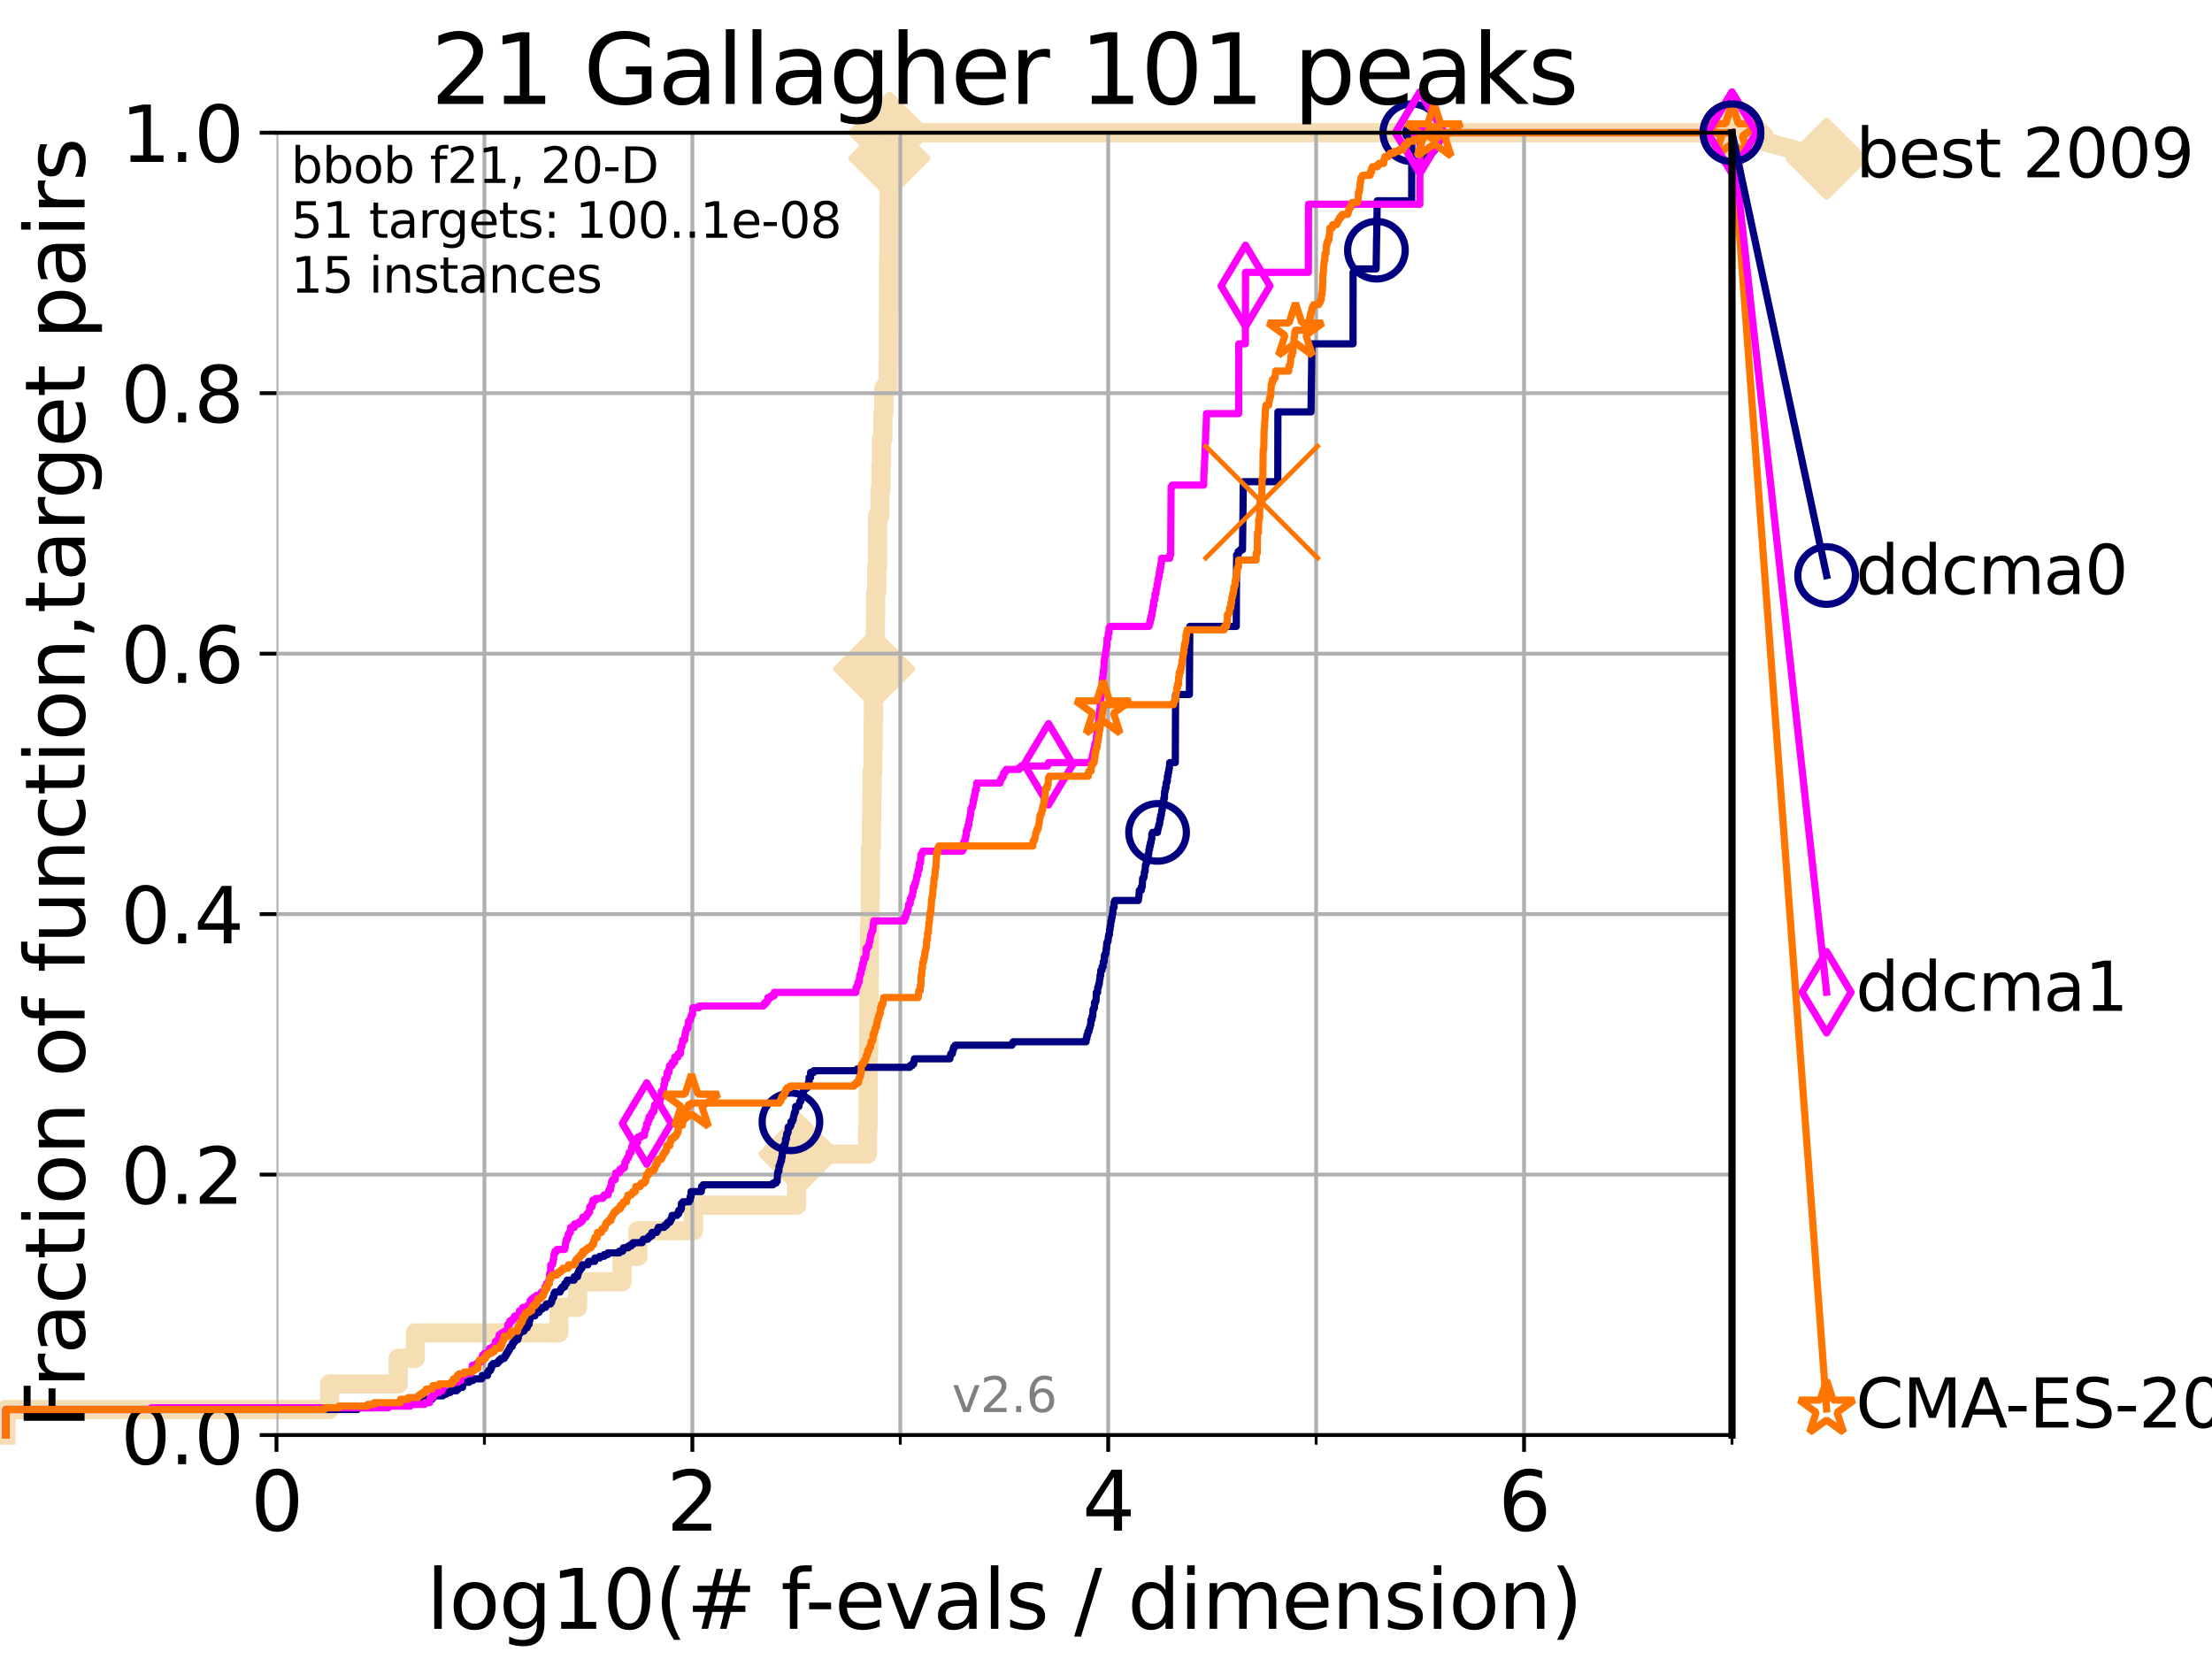 <?xml version="1.0" encoding="utf-8" standalone="no"?>
<!DOCTYPE svg PUBLIC "-//W3C//DTD SVG 1.1//EN"
  "http://www.w3.org/Graphics/SVG/1.1/DTD/svg11.dtd">
<svg xmlns:xlink="http://www.w3.org/1999/xlink" width="460.8pt" height="345.6pt" viewBox="0 0 460.8 345.6" xmlns="http://www.w3.org/2000/svg" version="1.1">
 <defs>
  <style type="text/css">*{stroke-linejoin: round; stroke-linecap: butt}</style>
 </defs>
 <g id="figure_1">
  <g id="patch_1">
   <path d="M 0 345.6 
L 460.8 345.6 
L 460.8 0 
L 0 0 
z
" style="fill: #ffffff"/>
  </g>
  <g id="axes_1">
   <g id="patch_2">
    <path d="M 57.6 298.944 
L 360.806 298.944 
L 360.806 27.648 
L 57.6 27.648 
z
" style="fill: #ffffff"/>
   </g>
   <g id="line2d_1">
    <path d="M 1.246 298.944 
L 1.246 293.624 
L 68.657 293.624 
L 68.657 288.305 
L 82.959 288.305 
L 82.959 282.985 
L 86.511 282.985 
L 86.511 277.666 
L 116.419 277.666 
L 116.419 272.346 
L 120.318 272.346 
L 120.318 267.027 
L 129.582 267.027 
L 129.582 261.707 
L 132.881 261.707 
L 132.881 256.388 
L 144.445 256.388 
L 144.445 251.068 
L 165.958 251.068 
L 165.958 245.749 
L 166.521 245.749 
L 166.521 240.429 
L 180.72 240.429 
L 180.72 235.11 
L 180.825 235.11 
L 180.825 229.79 
L 180.859 229.79 
L 180.859 224.471 
L 180.904 224.471 
L 180.904 219.151 
L 180.974 219.151 
L 180.974 213.832 
L 181.011 213.832 
L 181.011 208.512 
L 181.052 208.512 
L 181.052 203.192 
L 181.092 203.192 
L 181.092 197.873 
L 181.141 197.873 
L 181.141 192.553 
L 181.259 192.553 
L 181.259 187.234 
L 181.299 187.234 
L 181.299 181.914 
L 181.344 181.914 
L 181.344 176.595 
L 181.526 176.595 
L 181.526 171.275 
L 181.602 171.275 
L 181.602 165.956 
L 181.681 165.956 
L 181.681 160.636 
L 181.856 160.636 
L 181.856 155.317 
L 181.903 155.317 
L 181.903 149.997 
L 181.97 149.997 
L 181.97 144.678 
L 182.1 144.678 
L 182.1 139.358 
L 182.241 139.358 
L 182.241 134.039 
L 182.362 134.039 
L 182.362 128.719 
L 182.416 128.719 
L 182.416 123.4 
L 182.646 123.4 
L 182.646 118.08 
L 182.794 118.08 
L 182.794 112.76 
L 182.832 112.76 
L 182.832 107.441 
L 183.315 107.441 
L 183.315 102.121 
L 183.512 102.121 
L 183.512 96.802 
L 183.642 96.802 
L 183.642 91.482 
L 183.921 91.482 
L 183.921 86.163 
L 184.12 86.163 
L 184.12 80.843 
L 185.014 80.843 
L 185.014 75.524 
L 185.039 75.524 
L 185.039 70.204 
L 185.065 70.204 
L 185.065 64.885 
L 185.104 64.885 
L 185.104 59.565 
L 185.129 59.565 
L 185.129 54.246 
L 185.147 54.246 
L 185.147 48.926 
L 185.197 48.926 
L 185.197 43.607 
L 185.209 43.607 
L 185.209 38.287 
L 185.224 38.287 
L 185.224 32.968 
L 185.28 32.968 
L 185.28 27.648 
L 360.806 27.648 
" style="fill: none; stroke: #f5deb3; stroke-width: 4; stroke-linecap: square"/>
   </g>
   <g id="line2d_2">
    <defs>
     <path id="m42faf5ff79" d="M -0 7.778 
L 7.778 0 
L 0 -7.778 
L -7.778 -0 
z
" style="stroke: #f5deb3; stroke-width: 1.5; stroke-linejoin: miter"/>
    </defs>
    <g>
     <use xlink:href="#m42faf5ff79" x="166.521" y="240.429" style="fill: #f5deb3; stroke: #f5deb3; stroke-width: 1.5; stroke-linejoin: miter"/>
     <use xlink:href="#m42faf5ff79" x="182.1" y="139.358" style="fill: #f5deb3; stroke: #f5deb3; stroke-width: 1.5; stroke-linejoin: miter"/>
     <use xlink:href="#m42faf5ff79" x="185.28" y="32.968" style="fill: #f5deb3; stroke: #f5deb3; stroke-width: 1.5; stroke-linejoin: miter"/>
     <use xlink:href="#m42faf5ff79" x="185.28" y="27.648" style="fill: #f5deb3; stroke: #f5deb3; stroke-width: 1.5; stroke-linejoin: miter"/>
     <use xlink:href="#m42faf5ff79" x="185.28" y="27.648" style="fill: #f5deb3; stroke: #f5deb3; stroke-width: 1.5; stroke-linejoin: miter"/>
     <use xlink:href="#m42faf5ff79" x="360.806" y="27.648" style="fill: #f5deb3; stroke: #f5deb3; stroke-width: 1.5; stroke-linejoin: miter"/>
    </g>
   </g>
   <g id="line2d_3">
    <path style="fill: none; stroke: #f5deb3; stroke-width: 4; stroke-linecap: square"/>
    <g/>
   </g>
   <g id="line2d_4">
    <path d="M 360.806 27.648 
L 380.515 33.074 
" style="fill: none; stroke: #f5deb3; stroke-width: 4; stroke-linecap: square"/>
    <g>
     <use xlink:href="#m42faf5ff79" x="360.806" y="27.648" style="fill: #f5deb3; stroke: #f5deb3; stroke-width: 1.5; stroke-linejoin: miter"/>
     <use xlink:href="#m42faf5ff79" x="380.515" y="33.074" style="fill: #f5deb3; stroke: #f5deb3; stroke-width: 1.5; stroke-linejoin: miter"/>
    </g>
   </g>
   <g id="matplotlib.axis_1">
    <g id="xtick_1">
     <g id="line2d_5">
      <path d="M 57.6 298.944 
L 57.6 27.648 
" clip-path="url(#pe20ba57972)" style="fill: none; stroke: #b0b0b0; stroke-width: 0.8; stroke-linecap: square"/>
     </g>
     <g id="line2d_6">
      <defs>
       <path id="md1b6860e06" d="M 0 0 
L 0 3.5 
" style="stroke: #000000; stroke-width: 0.8"/>
      </defs>
      <g>
       <use xlink:href="#md1b6860e06" x="57.6" y="298.944" style="stroke: #000000; stroke-width: 0.8"/>
      </g>
     </g>
     <g id="text_1">
      <!-- 0 -->
      <g transform="translate(52.192 318.861)scale(0.17 -0.17)">
       <defs>
        <path id="DejaVuSans-30" d="M 2034 4250 
Q 1547 4250 1301 3770 
Q 1056 3291 1056 2328 
Q 1056 1369 1301 889 
Q 1547 409 2034 409 
Q 2525 409 2770 889 
Q 3016 1369 3016 2328 
Q 3016 3291 2770 3770 
Q 2525 4250 2034 4250 
z
M 2034 4750 
Q 2819 4750 3233 4129 
Q 3647 3509 3647 2328 
Q 3647 1150 3233 529 
Q 2819 -91 2034 -91 
Q 1250 -91 836 529 
Q 422 1150 422 2328 
Q 422 3509 836 4129 
Q 1250 4750 2034 4750 
z
" transform="scale(0.016)"/>
       </defs>
       <use xlink:href="#DejaVuSans-30"/>
      </g>
     </g>
    </g>
    <g id="xtick_2">
     <g id="line2d_7">
      <path d="M 144.23 298.944 
L 144.23 27.648 
" clip-path="url(#pe20ba57972)" style="fill: none; stroke: #b0b0b0; stroke-width: 0.8; stroke-linecap: square"/>
     </g>
     <g id="line2d_8">
      <g>
       <use xlink:href="#md1b6860e06" x="144.23" y="298.944" style="stroke: #000000; stroke-width: 0.8"/>
      </g>
     </g>
     <g id="text_2">
      <!-- 2 -->
      <g transform="translate(138.822 318.861)scale(0.17 -0.17)">
       <defs>
        <path id="DejaVuSans-32" d="M 1228 531 
L 3431 531 
L 3431 0 
L 469 0 
L 469 531 
Q 828 903 1448 1529 
Q 2069 2156 2228 2338 
Q 2531 2678 2651 2914 
Q 2772 3150 2772 3378 
Q 2772 3750 2511 3984 
Q 2250 4219 1831 4219 
Q 1534 4219 1204 4116 
Q 875 4013 500 3803 
L 500 4441 
Q 881 4594 1212 4672 
Q 1544 4750 1819 4750 
Q 2544 4750 2975 4387 
Q 3406 4025 3406 3419 
Q 3406 3131 3298 2873 
Q 3191 2616 2906 2266 
Q 2828 2175 2409 1742 
Q 1991 1309 1228 531 
z
" transform="scale(0.016)"/>
       </defs>
       <use xlink:href="#DejaVuSans-32"/>
      </g>
     </g>
    </g>
    <g id="xtick_3">
     <g id="line2d_9">
      <path d="M 230.861 298.944 
L 230.861 27.648 
" clip-path="url(#pe20ba57972)" style="fill: none; stroke: #b0b0b0; stroke-width: 0.8; stroke-linecap: square"/>
     </g>
     <g id="line2d_10">
      <g>
       <use xlink:href="#md1b6860e06" x="230.861" y="298.944" style="stroke: #000000; stroke-width: 0.8"/>
      </g>
     </g>
     <g id="text_3">
      <!-- 4 -->
      <g transform="translate(225.453 318.861)scale(0.17 -0.17)">
       <defs>
        <path id="DejaVuSans-34" d="M 2419 4116 
L 825 1625 
L 2419 1625 
L 2419 4116 
z
M 2253 4666 
L 3047 4666 
L 3047 1625 
L 3713 1625 
L 3713 1100 
L 3047 1100 
L 3047 0 
L 2419 0 
L 2419 1100 
L 313 1100 
L 313 1709 
L 2253 4666 
z
" transform="scale(0.016)"/>
       </defs>
       <use xlink:href="#DejaVuSans-34"/>
      </g>
     </g>
    </g>
    <g id="xtick_4">
     <g id="line2d_11">
      <path d="M 317.491 298.944 
L 317.491 27.648 
" clip-path="url(#pe20ba57972)" style="fill: none; stroke: #b0b0b0; stroke-width: 0.8; stroke-linecap: square"/>
     </g>
     <g id="line2d_12">
      <g>
       <use xlink:href="#md1b6860e06" x="317.491" y="298.944" style="stroke: #000000; stroke-width: 0.8"/>
      </g>
     </g>
     <g id="text_4">
      <!-- 6 -->
      <g transform="translate(312.083 318.861)scale(0.17 -0.17)">
       <defs>
        <path id="DejaVuSans-36" d="M 2113 2584 
Q 1688 2584 1439 2293 
Q 1191 2003 1191 1497 
Q 1191 994 1439 701 
Q 1688 409 2113 409 
Q 2538 409 2786 701 
Q 3034 994 3034 1497 
Q 3034 2003 2786 2293 
Q 2538 2584 2113 2584 
z
M 3366 4563 
L 3366 3988 
Q 3128 4100 2886 4159 
Q 2644 4219 2406 4219 
Q 1781 4219 1451 3797 
Q 1122 3375 1075 2522 
Q 1259 2794 1537 2939 
Q 1816 3084 2150 3084 
Q 2853 3084 3261 2657 
Q 3669 2231 3669 1497 
Q 3669 778 3244 343 
Q 2819 -91 2113 -91 
Q 1303 -91 875 529 
Q 447 1150 447 2328 
Q 447 3434 972 4092 
Q 1497 4750 2381 4750 
Q 2619 4750 2861 4703 
Q 3103 4656 3366 4563 
z
" transform="scale(0.016)"/>
       </defs>
       <use xlink:href="#DejaVuSans-36"/>
      </g>
     </g>
    </g>
    <g id="xtick_5">
     <g id="line2d_13">
      <path d="M 100.915 298.944 
L 100.915 27.648 
" clip-path="url(#pe20ba57972)" style="fill: none; stroke: #b0b0b0; stroke-width: 0.8; stroke-linecap: square"/>
     </g>
     <g id="line2d_14">
      <defs>
       <path id="m2fc39eb000" d="M 0 0 
L 0 2 
" style="stroke: #000000; stroke-width: 0.6"/>
      </defs>
      <g>
       <use xlink:href="#m2fc39eb000" x="100.915" y="298.944" style="stroke: #000000; stroke-width: 0.6"/>
      </g>
     </g>
    </g>
    <g id="xtick_6">
     <g id="line2d_15">
      <path d="M 187.546 298.944 
L 187.546 27.648 
" clip-path="url(#pe20ba57972)" style="fill: none; stroke: #b0b0b0; stroke-width: 0.8; stroke-linecap: square"/>
     </g>
     <g id="line2d_16">
      <g>
       <use xlink:href="#m2fc39eb000" x="187.546" y="298.944" style="stroke: #000000; stroke-width: 0.6"/>
      </g>
     </g>
    </g>
    <g id="xtick_7">
     <g id="line2d_17">
      <path d="M 274.176 298.944 
L 274.176 27.648 
" clip-path="url(#pe20ba57972)" style="fill: none; stroke: #b0b0b0; stroke-width: 0.8; stroke-linecap: square"/>
     </g>
     <g id="line2d_18">
      <g>
       <use xlink:href="#m2fc39eb000" x="274.176" y="298.944" style="stroke: #000000; stroke-width: 0.6"/>
      </g>
     </g>
    </g>
    <g id="xtick_8">
     <g id="line2d_19">
      <path d="M 360.806 298.944 
L 360.806 27.648 
" clip-path="url(#pe20ba57972)" style="fill: none; stroke: #b0b0b0; stroke-width: 0.8; stroke-linecap: square"/>
     </g>
     <g id="line2d_20">
      <g>
       <use xlink:href="#m2fc39eb000" x="360.806" y="298.944" style="stroke: #000000; stroke-width: 0.6"/>
      </g>
     </g>
    </g>
    <g id="text_5">
     <!-- log10(# f-evals / dimension) -->
     <g transform="translate(88.823 339.314)scale(0.17 -0.17)">
      <defs>
       <path id="DejaVuSans-6c" d="M 603 4863 
L 1178 4863 
L 1178 0 
L 603 0 
L 603 4863 
z
" transform="scale(0.016)"/>
       <path id="DejaVuSans-6f" d="M 1959 3097 
Q 1497 3097 1228 2736 
Q 959 2375 959 1747 
Q 959 1119 1226 758 
Q 1494 397 1959 397 
Q 2419 397 2687 759 
Q 2956 1122 2956 1747 
Q 2956 2369 2687 2733 
Q 2419 3097 1959 3097 
z
M 1959 3584 
Q 2709 3584 3137 3096 
Q 3566 2609 3566 1747 
Q 3566 888 3137 398 
Q 2709 -91 1959 -91 
Q 1206 -91 779 398 
Q 353 888 353 1747 
Q 353 2609 779 3096 
Q 1206 3584 1959 3584 
z
" transform="scale(0.016)"/>
       <path id="DejaVuSans-67" d="M 2906 1791 
Q 2906 2416 2648 2759 
Q 2391 3103 1925 3103 
Q 1463 3103 1205 2759 
Q 947 2416 947 1791 
Q 947 1169 1205 825 
Q 1463 481 1925 481 
Q 2391 481 2648 825 
Q 2906 1169 2906 1791 
z
M 3481 434 
Q 3481 -459 3084 -895 
Q 2688 -1331 1869 -1331 
Q 1566 -1331 1297 -1286 
Q 1028 -1241 775 -1147 
L 775 -588 
Q 1028 -725 1275 -790 
Q 1522 -856 1778 -856 
Q 2344 -856 2625 -561 
Q 2906 -266 2906 331 
L 2906 616 
Q 2728 306 2450 153 
Q 2172 0 1784 0 
Q 1141 0 747 490 
Q 353 981 353 1791 
Q 353 2603 747 3093 
Q 1141 3584 1784 3584 
Q 2172 3584 2450 3431 
Q 2728 3278 2906 2969 
L 2906 3500 
L 3481 3500 
L 3481 434 
z
" transform="scale(0.016)"/>
       <path id="DejaVuSans-31" d="M 794 531 
L 1825 531 
L 1825 4091 
L 703 3866 
L 703 4441 
L 1819 4666 
L 2450 4666 
L 2450 531 
L 3481 531 
L 3481 0 
L 794 0 
L 794 531 
z
" transform="scale(0.016)"/>
       <path id="DejaVuSans-28" d="M 1984 4856 
Q 1566 4138 1362 3434 
Q 1159 2731 1159 2009 
Q 1159 1288 1364 580 
Q 1569 -128 1984 -844 
L 1484 -844 
Q 1016 -109 783 600 
Q 550 1309 550 2009 
Q 550 2706 781 3412 
Q 1013 4119 1484 4856 
L 1984 4856 
z
" transform="scale(0.016)"/>
       <path id="DejaVuSans-23" d="M 3272 2816 
L 2363 2816 
L 2100 1772 
L 3016 1772 
L 3272 2816 
z
M 2803 4594 
L 2478 3297 
L 3391 3297 
L 3719 4594 
L 4219 4594 
L 3897 3297 
L 4872 3297 
L 4872 2816 
L 3775 2816 
L 3519 1772 
L 4513 1772 
L 4513 1294 
L 3397 1294 
L 3072 0 
L 2572 0 
L 2894 1294 
L 1978 1294 
L 1656 0 
L 1153 0 
L 1478 1294 
L 494 1294 
L 494 1772 
L 1594 1772 
L 1856 2816 
L 850 2816 
L 850 3297 
L 1978 3297 
L 2297 4594 
L 2803 4594 
z
" transform="scale(0.016)"/>
       <path id="DejaVuSans-20" transform="scale(0.016)"/>
       <path id="DejaVuSans-66" d="M 2375 4863 
L 2375 4384 
L 1825 4384 
Q 1516 4384 1395 4259 
Q 1275 4134 1275 3809 
L 1275 3500 
L 2222 3500 
L 2222 3053 
L 1275 3053 
L 1275 0 
L 697 0 
L 697 3053 
L 147 3053 
L 147 3500 
L 697 3500 
L 697 3744 
Q 697 4328 969 4595 
Q 1241 4863 1831 4863 
L 2375 4863 
z
" transform="scale(0.016)"/>
       <path id="DejaVuSans-2d" d="M 313 2009 
L 1997 2009 
L 1997 1497 
L 313 1497 
L 313 2009 
z
" transform="scale(0.016)"/>
       <path id="DejaVuSans-65" d="M 3597 1894 
L 3597 1613 
L 953 1613 
Q 991 1019 1311 708 
Q 1631 397 2203 397 
Q 2534 397 2845 478 
Q 3156 559 3463 722 
L 3463 178 
Q 3153 47 2828 -22 
Q 2503 -91 2169 -91 
Q 1331 -91 842 396 
Q 353 884 353 1716 
Q 353 2575 817 3079 
Q 1281 3584 2069 3584 
Q 2775 3584 3186 3129 
Q 3597 2675 3597 1894 
z
M 3022 2063 
Q 3016 2534 2758 2815 
Q 2500 3097 2075 3097 
Q 1594 3097 1305 2825 
Q 1016 2553 972 2059 
L 3022 2063 
z
" transform="scale(0.016)"/>
       <path id="DejaVuSans-76" d="M 191 3500 
L 800 3500 
L 1894 563 
L 2988 3500 
L 3597 3500 
L 2284 0 
L 1503 0 
L 191 3500 
z
" transform="scale(0.016)"/>
       <path id="DejaVuSans-61" d="M 2194 1759 
Q 1497 1759 1228 1600 
Q 959 1441 959 1056 
Q 959 750 1161 570 
Q 1363 391 1709 391 
Q 2188 391 2477 730 
Q 2766 1069 2766 1631 
L 2766 1759 
L 2194 1759 
z
M 3341 1997 
L 3341 0 
L 2766 0 
L 2766 531 
Q 2569 213 2275 61 
Q 1981 -91 1556 -91 
Q 1019 -91 701 211 
Q 384 513 384 1019 
Q 384 1609 779 1909 
Q 1175 2209 1959 2209 
L 2766 2209 
L 2766 2266 
Q 2766 2663 2505 2880 
Q 2244 3097 1772 3097 
Q 1472 3097 1187 3025 
Q 903 2953 641 2809 
L 641 3341 
Q 956 3463 1253 3523 
Q 1550 3584 1831 3584 
Q 2591 3584 2966 3190 
Q 3341 2797 3341 1997 
z
" transform="scale(0.016)"/>
       <path id="DejaVuSans-73" d="M 2834 3397 
L 2834 2853 
Q 2591 2978 2328 3040 
Q 2066 3103 1784 3103 
Q 1356 3103 1142 2972 
Q 928 2841 928 2578 
Q 928 2378 1081 2264 
Q 1234 2150 1697 2047 
L 1894 2003 
Q 2506 1872 2764 1633 
Q 3022 1394 3022 966 
Q 3022 478 2636 193 
Q 2250 -91 1575 -91 
Q 1294 -91 989 -36 
Q 684 19 347 128 
L 347 722 
Q 666 556 975 473 
Q 1284 391 1588 391 
Q 1994 391 2212 530 
Q 2431 669 2431 922 
Q 2431 1156 2273 1281 
Q 2116 1406 1581 1522 
L 1381 1569 
Q 847 1681 609 1914 
Q 372 2147 372 2553 
Q 372 3047 722 3315 
Q 1072 3584 1716 3584 
Q 2034 3584 2315 3537 
Q 2597 3491 2834 3397 
z
" transform="scale(0.016)"/>
       <path id="DejaVuSans-2f" d="M 1625 4666 
L 2156 4666 
L 531 -594 
L 0 -594 
L 1625 4666 
z
" transform="scale(0.016)"/>
       <path id="DejaVuSans-64" d="M 2906 2969 
L 2906 4863 
L 3481 4863 
L 3481 0 
L 2906 0 
L 2906 525 
Q 2725 213 2448 61 
Q 2172 -91 1784 -91 
Q 1150 -91 751 415 
Q 353 922 353 1747 
Q 353 2572 751 3078 
Q 1150 3584 1784 3584 
Q 2172 3584 2448 3432 
Q 2725 3281 2906 2969 
z
M 947 1747 
Q 947 1113 1208 752 
Q 1469 391 1925 391 
Q 2381 391 2643 752 
Q 2906 1113 2906 1747 
Q 2906 2381 2643 2742 
Q 2381 3103 1925 3103 
Q 1469 3103 1208 2742 
Q 947 2381 947 1747 
z
" transform="scale(0.016)"/>
       <path id="DejaVuSans-69" d="M 603 3500 
L 1178 3500 
L 1178 0 
L 603 0 
L 603 3500 
z
M 603 4863 
L 1178 4863 
L 1178 4134 
L 603 4134 
L 603 4863 
z
" transform="scale(0.016)"/>
       <path id="DejaVuSans-6d" d="M 3328 2828 
Q 3544 3216 3844 3400 
Q 4144 3584 4550 3584 
Q 5097 3584 5394 3201 
Q 5691 2819 5691 2113 
L 5691 0 
L 5113 0 
L 5113 2094 
Q 5113 2597 4934 2840 
Q 4756 3084 4391 3084 
Q 3944 3084 3684 2787 
Q 3425 2491 3425 1978 
L 3425 0 
L 2847 0 
L 2847 2094 
Q 2847 2600 2669 2842 
Q 2491 3084 2119 3084 
Q 1678 3084 1418 2786 
Q 1159 2488 1159 1978 
L 1159 0 
L 581 0 
L 581 3500 
L 1159 3500 
L 1159 2956 
Q 1356 3278 1631 3431 
Q 1906 3584 2284 3584 
Q 2666 3584 2933 3390 
Q 3200 3197 3328 2828 
z
" transform="scale(0.016)"/>
       <path id="DejaVuSans-6e" d="M 3513 2113 
L 3513 0 
L 2938 0 
L 2938 2094 
Q 2938 2591 2744 2837 
Q 2550 3084 2163 3084 
Q 1697 3084 1428 2787 
Q 1159 2491 1159 1978 
L 1159 0 
L 581 0 
L 581 3500 
L 1159 3500 
L 1159 2956 
Q 1366 3272 1645 3428 
Q 1925 3584 2291 3584 
Q 2894 3584 3203 3211 
Q 3513 2838 3513 2113 
z
" transform="scale(0.016)"/>
       <path id="DejaVuSans-29" d="M 513 4856 
L 1013 4856 
Q 1481 4119 1714 3412 
Q 1947 2706 1947 2009 
Q 1947 1309 1714 600 
Q 1481 -109 1013 -844 
L 513 -844 
Q 928 -128 1133 580 
Q 1338 1288 1338 2009 
Q 1338 2731 1133 3434 
Q 928 4138 513 4856 
z
" transform="scale(0.016)"/>
      </defs>
      <use xlink:href="#DejaVuSans-6c"/>
      <use xlink:href="#DejaVuSans-6f" x="27.783"/>
      <use xlink:href="#DejaVuSans-67" x="88.965"/>
      <use xlink:href="#DejaVuSans-31" x="152.441"/>
      <use xlink:href="#DejaVuSans-30" x="216.064"/>
      <use xlink:href="#DejaVuSans-28" x="279.688"/>
      <use xlink:href="#DejaVuSans-23" x="318.701"/>
      <use xlink:href="#DejaVuSans-20" x="402.49"/>
      <use xlink:href="#DejaVuSans-66" x="434.277"/>
      <use xlink:href="#DejaVuSans-2d" x="463.982"/>
      <use xlink:href="#DejaVuSans-65" x="500.066"/>
      <use xlink:href="#DejaVuSans-76" x="561.59"/>
      <use xlink:href="#DejaVuSans-61" x="620.77"/>
      <use xlink:href="#DejaVuSans-6c" x="682.049"/>
      <use xlink:href="#DejaVuSans-73" x="709.832"/>
      <use xlink:href="#DejaVuSans-20" x="761.932"/>
      <use xlink:href="#DejaVuSans-2f" x="793.719"/>
      <use xlink:href="#DejaVuSans-20" x="827.41"/>
      <use xlink:href="#DejaVuSans-64" x="859.197"/>
      <use xlink:href="#DejaVuSans-69" x="922.674"/>
      <use xlink:href="#DejaVuSans-6d" x="950.457"/>
      <use xlink:href="#DejaVuSans-65" x="1047.869"/>
      <use xlink:href="#DejaVuSans-6e" x="1109.393"/>
      <use xlink:href="#DejaVuSans-73" x="1172.771"/>
      <use xlink:href="#DejaVuSans-69" x="1224.871"/>
      <use xlink:href="#DejaVuSans-6f" x="1252.654"/>
      <use xlink:href="#DejaVuSans-6e" x="1313.836"/>
      <use xlink:href="#DejaVuSans-29" x="1377.215"/>
     </g>
    </g>
   </g>
   <g id="matplotlib.axis_2">
    <g id="ytick_1">
     <g id="line2d_21">
      <path d="M 57.6 298.944 
L 360.806 298.944 
" clip-path="url(#pe20ba57972)" style="fill: none; stroke: #b0b0b0; stroke-width: 0.8; stroke-linecap: square"/>
     </g>
     <g id="line2d_22">
      <defs>
       <path id="m5d26db7a65" d="M 0 0 
L -3.5 0 
" style="stroke: #000000; stroke-width: 0.8"/>
      </defs>
      <g>
       <use xlink:href="#m5d26db7a65" x="57.6" y="298.944" style="stroke: #000000; stroke-width: 0.8"/>
      </g>
     </g>
     <g id="text_6">
      <!-- 0.0 -->
      <g transform="translate(25.155 305.023)scale(0.16 -0.16)">
       <defs>
        <path id="DejaVuSans-2e" d="M 684 794 
L 1344 794 
L 1344 0 
L 684 0 
L 684 794 
z
" transform="scale(0.016)"/>
       </defs>
       <use xlink:href="#DejaVuSans-30"/>
       <use xlink:href="#DejaVuSans-2e" x="63.623"/>
       <use xlink:href="#DejaVuSans-30" x="95.41"/>
      </g>
     </g>
    </g>
    <g id="ytick_2">
     <g id="line2d_23">
      <path d="M 57.6 244.685 
L 360.806 244.685 
" clip-path="url(#pe20ba57972)" style="fill: none; stroke: #b0b0b0; stroke-width: 0.8; stroke-linecap: square"/>
     </g>
     <g id="line2d_24">
      <g>
       <use xlink:href="#m5d26db7a65" x="57.6" y="244.685" style="stroke: #000000; stroke-width: 0.8"/>
      </g>
     </g>
     <g id="text_7">
      <!-- 0.2 -->
      <g transform="translate(25.155 250.764)scale(0.16 -0.16)">
       <use xlink:href="#DejaVuSans-30"/>
       <use xlink:href="#DejaVuSans-2e" x="63.623"/>
       <use xlink:href="#DejaVuSans-32" x="95.41"/>
      </g>
     </g>
    </g>
    <g id="ytick_3">
     <g id="line2d_25">
      <path d="M 57.6 190.426 
L 360.806 190.426 
" clip-path="url(#pe20ba57972)" style="fill: none; stroke: #b0b0b0; stroke-width: 0.8; stroke-linecap: square"/>
     </g>
     <g id="line2d_26">
      <g>
       <use xlink:href="#m5d26db7a65" x="57.6" y="190.426" style="stroke: #000000; stroke-width: 0.8"/>
      </g>
     </g>
     <g id="text_8">
      <!-- 0.4 -->
      <g transform="translate(25.155 196.504)scale(0.16 -0.16)">
       <use xlink:href="#DejaVuSans-30"/>
       <use xlink:href="#DejaVuSans-2e" x="63.623"/>
       <use xlink:href="#DejaVuSans-34" x="95.41"/>
      </g>
     </g>
    </g>
    <g id="ytick_4">
     <g id="line2d_27">
      <path d="M 57.6 136.166 
L 360.806 136.166 
" clip-path="url(#pe20ba57972)" style="fill: none; stroke: #b0b0b0; stroke-width: 0.8; stroke-linecap: square"/>
     </g>
     <g id="line2d_28">
      <g>
       <use xlink:href="#m5d26db7a65" x="57.6" y="136.166" style="stroke: #000000; stroke-width: 0.8"/>
      </g>
     </g>
     <g id="text_9">
      <!-- 0.6 -->
      <g transform="translate(25.155 142.245)scale(0.16 -0.16)">
       <use xlink:href="#DejaVuSans-30"/>
       <use xlink:href="#DejaVuSans-2e" x="63.623"/>
       <use xlink:href="#DejaVuSans-36" x="95.41"/>
      </g>
     </g>
    </g>
    <g id="ytick_5">
     <g id="line2d_29">
      <path d="M 57.6 81.907 
L 360.806 81.907 
" clip-path="url(#pe20ba57972)" style="fill: none; stroke: #b0b0b0; stroke-width: 0.8; stroke-linecap: square"/>
     </g>
     <g id="line2d_30">
      <g>
       <use xlink:href="#m5d26db7a65" x="57.6" y="81.907" style="stroke: #000000; stroke-width: 0.8"/>
      </g>
     </g>
     <g id="text_10">
      <!-- 0.8 -->
      <g transform="translate(25.155 87.986)scale(0.16 -0.16)">
       <defs>
        <path id="DejaVuSans-38" d="M 2034 2216 
Q 1584 2216 1326 1975 
Q 1069 1734 1069 1313 
Q 1069 891 1326 650 
Q 1584 409 2034 409 
Q 2484 409 2743 651 
Q 3003 894 3003 1313 
Q 3003 1734 2745 1975 
Q 2488 2216 2034 2216 
z
M 1403 2484 
Q 997 2584 770 2862 
Q 544 3141 544 3541 
Q 544 4100 942 4425 
Q 1341 4750 2034 4750 
Q 2731 4750 3128 4425 
Q 3525 4100 3525 3541 
Q 3525 3141 3298 2862 
Q 3072 2584 2669 2484 
Q 3125 2378 3379 2068 
Q 3634 1759 3634 1313 
Q 3634 634 3220 271 
Q 2806 -91 2034 -91 
Q 1263 -91 848 271 
Q 434 634 434 1313 
Q 434 1759 690 2068 
Q 947 2378 1403 2484 
z
M 1172 3481 
Q 1172 3119 1398 2916 
Q 1625 2713 2034 2713 
Q 2441 2713 2670 2916 
Q 2900 3119 2900 3481 
Q 2900 3844 2670 4047 
Q 2441 4250 2034 4250 
Q 1625 4250 1398 4047 
Q 1172 3844 1172 3481 
z
" transform="scale(0.016)"/>
       </defs>
       <use xlink:href="#DejaVuSans-30"/>
       <use xlink:href="#DejaVuSans-2e" x="63.623"/>
       <use xlink:href="#DejaVuSans-38" x="95.41"/>
      </g>
     </g>
    </g>
    <g id="ytick_6">
     <g id="line2d_31">
      <path d="M 57.6 27.648 
L 360.806 27.648 
" clip-path="url(#pe20ba57972)" style="fill: none; stroke: #b0b0b0; stroke-width: 0.8; stroke-linecap: square"/>
     </g>
     <g id="line2d_32">
      <g>
       <use xlink:href="#m5d26db7a65" x="57.6" y="27.648" style="stroke: #000000; stroke-width: 0.8"/>
      </g>
     </g>
     <g id="text_11">
      <!-- 1.0 -->
      <g transform="translate(25.155 33.727)scale(0.16 -0.16)">
       <use xlink:href="#DejaVuSans-31"/>
       <use xlink:href="#DejaVuSans-2e" x="63.623"/>
       <use xlink:href="#DejaVuSans-30" x="95.41"/>
      </g>
     </g>
    </g>
    <g id="text_12">
     <!-- Fraction of function,target pairs -->
     <g transform="translate(17.62 297.681)rotate(-90)scale(0.17 -0.17)">
      <defs>
       <path id="DejaVuSans-46" d="M 628 4666 
L 3309 4666 
L 3309 4134 
L 1259 4134 
L 1259 2759 
L 3109 2759 
L 3109 2228 
L 1259 2228 
L 1259 0 
L 628 0 
L 628 4666 
z
" transform="scale(0.016)"/>
       <path id="DejaVuSans-72" d="M 2631 2963 
Q 2534 3019 2420 3045 
Q 2306 3072 2169 3072 
Q 1681 3072 1420 2755 
Q 1159 2438 1159 1844 
L 1159 0 
L 581 0 
L 581 3500 
L 1159 3500 
L 1159 2956 
Q 1341 3275 1631 3429 
Q 1922 3584 2338 3584 
Q 2397 3584 2469 3576 
Q 2541 3569 2628 3553 
L 2631 2963 
z
" transform="scale(0.016)"/>
       <path id="DejaVuSans-63" d="M 3122 3366 
L 3122 2828 
Q 2878 2963 2633 3030 
Q 2388 3097 2138 3097 
Q 1578 3097 1268 2742 
Q 959 2388 959 1747 
Q 959 1106 1268 751 
Q 1578 397 2138 397 
Q 2388 397 2633 464 
Q 2878 531 3122 666 
L 3122 134 
Q 2881 22 2623 -34 
Q 2366 -91 2075 -91 
Q 1284 -91 818 406 
Q 353 903 353 1747 
Q 353 2603 823 3093 
Q 1294 3584 2113 3584 
Q 2378 3584 2631 3529 
Q 2884 3475 3122 3366 
z
" transform="scale(0.016)"/>
       <path id="DejaVuSans-74" d="M 1172 4494 
L 1172 3500 
L 2356 3500 
L 2356 3053 
L 1172 3053 
L 1172 1153 
Q 1172 725 1289 603 
Q 1406 481 1766 481 
L 2356 481 
L 2356 0 
L 1766 0 
Q 1100 0 847 248 
Q 594 497 594 1153 
L 594 3053 
L 172 3053 
L 172 3500 
L 594 3500 
L 594 4494 
L 1172 4494 
z
" transform="scale(0.016)"/>
       <path id="DejaVuSans-75" d="M 544 1381 
L 544 3500 
L 1119 3500 
L 1119 1403 
Q 1119 906 1312 657 
Q 1506 409 1894 409 
Q 2359 409 2629 706 
Q 2900 1003 2900 1516 
L 2900 3500 
L 3475 3500 
L 3475 0 
L 2900 0 
L 2900 538 
Q 2691 219 2414 64 
Q 2138 -91 1772 -91 
Q 1169 -91 856 284 
Q 544 659 544 1381 
z
M 1991 3584 
L 1991 3584 
z
" transform="scale(0.016)"/>
       <path id="DejaVuSans-2c" d="M 750 794 
L 1409 794 
L 1409 256 
L 897 -744 
L 494 -744 
L 750 256 
L 750 794 
z
" transform="scale(0.016)"/>
       <path id="DejaVuSans-70" d="M 1159 525 
L 1159 -1331 
L 581 -1331 
L 581 3500 
L 1159 3500 
L 1159 2969 
Q 1341 3281 1617 3432 
Q 1894 3584 2278 3584 
Q 2916 3584 3314 3078 
Q 3713 2572 3713 1747 
Q 3713 922 3314 415 
Q 2916 -91 2278 -91 
Q 1894 -91 1617 61 
Q 1341 213 1159 525 
z
M 3116 1747 
Q 3116 2381 2855 2742 
Q 2594 3103 2138 3103 
Q 1681 3103 1420 2742 
Q 1159 2381 1159 1747 
Q 1159 1113 1420 752 
Q 1681 391 2138 391 
Q 2594 391 2855 752 
Q 3116 1113 3116 1747 
z
" transform="scale(0.016)"/>
      </defs>
      <use xlink:href="#DejaVuSans-46"/>
      <use xlink:href="#DejaVuSans-72" x="50.27"/>
      <use xlink:href="#DejaVuSans-61" x="91.383"/>
      <use xlink:href="#DejaVuSans-63" x="152.662"/>
      <use xlink:href="#DejaVuSans-74" x="207.643"/>
      <use xlink:href="#DejaVuSans-69" x="246.852"/>
      <use xlink:href="#DejaVuSans-6f" x="274.635"/>
      <use xlink:href="#DejaVuSans-6e" x="335.816"/>
      <use xlink:href="#DejaVuSans-20" x="399.195"/>
      <use xlink:href="#DejaVuSans-6f" x="430.982"/>
      <use xlink:href="#DejaVuSans-66" x="492.164"/>
      <use xlink:href="#DejaVuSans-20" x="527.369"/>
      <use xlink:href="#DejaVuSans-66" x="559.156"/>
      <use xlink:href="#DejaVuSans-75" x="594.361"/>
      <use xlink:href="#DejaVuSans-6e" x="657.74"/>
      <use xlink:href="#DejaVuSans-63" x="721.119"/>
      <use xlink:href="#DejaVuSans-74" x="776.1"/>
      <use xlink:href="#DejaVuSans-69" x="815.309"/>
      <use xlink:href="#DejaVuSans-6f" x="843.092"/>
      <use xlink:href="#DejaVuSans-6e" x="904.273"/>
      <use xlink:href="#DejaVuSans-2c" x="967.652"/>
      <use xlink:href="#DejaVuSans-74" x="999.439"/>
      <use xlink:href="#DejaVuSans-61" x="1038.648"/>
      <use xlink:href="#DejaVuSans-72" x="1099.928"/>
      <use xlink:href="#DejaVuSans-67" x="1139.291"/>
      <use xlink:href="#DejaVuSans-65" x="1202.768"/>
      <use xlink:href="#DejaVuSans-74" x="1264.291"/>
      <use xlink:href="#DejaVuSans-20" x="1303.5"/>
      <use xlink:href="#DejaVuSans-70" x="1335.287"/>
      <use xlink:href="#DejaVuSans-61" x="1398.764"/>
      <use xlink:href="#DejaVuSans-69" x="1460.043"/>
      <use xlink:href="#DejaVuSans-72" x="1487.826"/>
      <use xlink:href="#DejaVuSans-73" x="1528.939"/>
     </g>
    </g>
   </g>
   <g id="line2d_33">
    <defs>
     <path id="ma346970c83" d="M 0 1.5 
C 0.398 1.5 0.779 1.342 1.061 1.061 
C 1.342 0.779 1.5 0.398 1.5 0 
C 1.5 -0.398 1.342 -0.779 1.061 -1.061 
C 0.779 -1.342 0.398 -1.5 0 -1.5 
C -0.398 -1.5 -0.779 -1.342 -1.061 -1.061 
C -1.342 -0.779 -1.5 -0.398 -1.5 0 
C -1.5 0.398 -1.342 0.779 -1.061 1.061 
C -0.779 1.342 -0.398 1.5 0 1.5 
z
" style="stroke: #f5deb3"/>
    </defs>
    <g>
     <use xlink:href="#ma346970c83" x="185.28" y="27.648" style="fill: #f5deb3; stroke: #f5deb3"/>
     <use xlink:href="#ma346970c83" x="185.28" y="27.648" style="fill: #f5deb3; stroke: #f5deb3"/>
    </g>
   </g>
   <g id="line2d_34">
    <defs>
     <path id="mb6735497fc" d="M 0 1.5 
C 0.398 1.5 0.779 1.342 1.061 1.061 
C 1.342 0.779 1.5 0.398 1.5 0 
C 1.5 -0.398 1.342 -0.779 1.061 -1.061 
C 0.779 -1.342 0.398 -1.5 0 -1.5 
C -0.398 -1.5 -0.779 -1.342 -1.061 -1.061 
C -1.342 -0.779 -1.5 -0.398 -1.5 0 
C -1.5 0.398 -1.342 0.779 -1.061 1.061 
C -0.779 1.342 -0.398 1.5 0 1.5 
z
" style="stroke: #000080"/>
    </defs>
    <g>
     <use xlink:href="#mb6735497fc" x="294.099" y="27.648" style="fill: #000080; stroke: #000080"/>
     <use xlink:href="#mb6735497fc" x="294.099" y="27.648" style="fill: #000080; stroke: #000080"/>
    </g>
   </g>
   <g id="line2d_35">
    <path d="M 1.246 298.944 
L 1.246 293.624 
L 74.457 293.624 
L 74.457 293.27 
L 77.95 293.27 
L 77.95 292.915 
L 78.267 292.915 
L 78.267 292.561 
L 82.959 292.561 
L 82.959 292.206 
L 84.596 292.206 
L 84.596 291.851 
L 88.063 291.851 
L 88.063 291.497 
L 90.008 291.497 
L 90.008 291.142 
L 90.341 291.142 
L 90.341 290.787 
L 92.224 290.787 
L 92.224 290.433 
L 92.956 290.433 
L 92.956 290.078 
L 93.798 290.078 
L 93.798 289.723 
L 95.123 289.723 
L 95.123 289.369 
L 95.503 289.369 
L 95.503 289.014 
L 96.361 289.014 
L 96.361 287.95 
L 97.747 287.95 
L 97.747 287.596 
L 98.51 287.596 
L 98.51 287.241 
L 100.342 287.241 
L 100.439 286.532 
L 101.562 286.532 
L 101.562 285.822 
L 101.833 285.822 
L 101.833 285.468 
L 102.188 285.468 
L 102.188 285.113 
L 102.363 285.113 
L 102.363 284.404 
L 102.708 284.404 
L 102.708 284.049 
L 103.626 284.049 
L 103.626 283.695 
L 103.949 283.695 
L 103.949 283.34 
L 104.345 283.34 
L 104.345 282.985 
L 105.037 282.985 
L 105.037 282.631 
L 105.263 282.631 
L 105.263 282.276 
L 105.485 282.276 
L 105.485 281.922 
L 105.705 281.922 
L 105.705 281.567 
L 105.923 281.567 
L 105.923 281.212 
L 106.138 281.212 
L 106.138 280.858 
L 106.28 280.858 
L 106.28 280.503 
L 106.699 280.503 
L 106.768 279.794 
L 107.042 279.794 
L 107.042 279.439 
L 107.312 279.439 
L 107.312 279.084 
L 107.84 279.084 
L 107.84 278.73 
L 107.97 278.73 
L 107.97 278.021 
L 108.163 278.021 
L 108.163 277.666 
L 108.48 277.666 
L 108.48 277.311 
L 109.159 277.311 
L 109.22 276.602 
L 109.815 276.602 
L 109.874 275.893 
L 110.221 275.893 
L 110.278 275.183 
L 110.336 275.183 
L 110.336 274.829 
L 110.449 274.829 
L 110.449 274.12 
L 111.442 274.12 
L 111.442 273.41 
L 112.283 273.41 
L 112.386 272.701 
L 112.94 272.701 
L 112.94 272.346 
L 113.67 272.346 
L 113.67 271.992 
L 113.813 271.992 
L 113.813 271.637 
L 114.692 271.637 
L 114.692 271.282 
L 114.917 271.282 
L 115.006 270.573 
L 115.139 270.573 
L 115.139 270.219 
L 115.359 270.219 
L 115.402 269.509 
L 115.576 269.509 
L 115.576 269.155 
L 116.665 269.155 
L 116.665 268.8 
L 116.827 268.8 
L 116.827 268.445 
L 117.108 268.445 
L 117.108 268.091 
L 117.618 268.091 
L 117.656 267.381 
L 118.039 267.381 
L 118.039 267.027 
L 118.152 267.027 
L 118.152 266.672 
L 119.6 266.672 
L 119.635 265.963 
L 120.318 265.963 
L 120.351 265.254 
L 120.518 265.254 
L 120.518 264.899 
L 120.65 264.899 
L 120.65 264.544 
L 120.912 264.544 
L 120.912 264.19 
L 121.202 264.19 
L 121.266 263.48 
L 122.47 263.48 
L 122.47 263.126 
L 122.589 263.126 
L 122.589 262.771 
L 123.881 262.771 
L 123.936 262.062 
L 124.933 262.062 
L 124.933 261.707 
L 125.88 261.707 
L 125.88 261.353 
L 126.614 261.353 
L 126.614 260.998 
L 129.041 260.998 
L 129.041 260.643 
L 129.725 260.643 
L 129.725 260.289 
L 129.866 260.289 
L 129.866 259.934 
L 130.869 259.934 
L 130.869 259.579 
L 131.471 259.579 
L 131.471 259.225 
L 131.893 259.225 
L 131.893 258.87 
L 133.771 258.87 
L 133.771 258.516 
L 133.999 258.516 
L 133.999 258.161 
L 134.932 258.161 
L 134.932 257.806 
L 135.283 257.806 
L 135.283 257.452 
L 135.806 257.452 
L 135.806 256.742 
L 136.809 256.742 
L 136.809 256.388 
L 137.003 256.388 
L 137.003 256.033 
L 137.141 256.033 
L 137.141 255.678 
L 138.362 255.678 
L 138.362 255.324 
L 138.794 255.324 
L 138.794 254.969 
L 139.093 254.969 
L 139.093 254.615 
L 139.569 254.615 
L 139.569 254.26 
L 139.76 254.26 
L 139.76 253.905 
L 139.95 253.905 
L 139.986 253.196 
L 141.04 253.196 
L 141.04 252.841 
L 141.393 252.841 
L 141.393 252.132 
L 141.794 252.132 
L 141.794 251.778 
L 141.943 251.778 
L 141.943 250.714 
L 142.248 250.714 
L 142.248 250.359 
L 143.56 250.359 
L 143.56 250.004 
L 143.773 250.004 
L 143.773 249.295 
L 143.956 249.295 
L 143.956 248.231 
L 146.092 248.231 
L 146.151 247.167 
L 146.488 247.167 
L 146.488 246.813 
L 161.045 246.813 
L 161.045 246.458 
L 161.651 246.458 
L 161.651 246.103 
L 161.895 246.103 
L 161.983 244.33 
L 162.078 244.33 
L 162.078 243.976 
L 162.259 243.976 
L 162.274 242.912 
L 162.457 242.912 
L 162.539 242.202 
L 162.645 242.202 
L 162.645 241.848 
L 162.793 241.848 
L 162.793 241.138 
L 162.905 241.138 
L 162.978 240.075 
L 163.126 240.075 
L 163.219 238.656 
L 163.508 238.656 
L 163.602 237.947 
L 163.629 237.947 
L 163.639 237.237 
L 163.843 237.237 
L 163.879 236.174 
L 164.067 236.174 
L 164.067 235.819 
L 164.191 235.819 
L 164.211 234.755 
L 164.603 234.755 
L 164.603 234.4 
L 164.765 234.4 
L 164.765 233.691 
L 165.062 233.691 
L 165.062 233.336 
L 165.217 233.336 
L 165.294 232.627 
L 165.362 232.627 
L 165.45 231.918 
L 165.568 231.918 
L 165.568 231.563 
L 165.746 231.563 
L 165.752 230.499 
L 166.42 230.499 
L 166.512 229.79 
L 166.604 229.79 
L 166.604 229.435 
L 166.829 229.435 
L 166.922 228.372 
L 167.307 228.372 
L 167.384 226.953 
L 167.759 226.953 
L 167.759 226.598 
L 168.188 226.598 
L 168.188 226.244 
L 168.345 226.244 
L 168.41 225.534 
L 168.542 225.534 
L 168.542 224.471 
L 168.86 224.471 
L 168.86 223.407 
L 169.509 223.407 
L 169.509 223.052 
L 178.539 223.052 
L 178.539 222.697 
L 179.461 222.697 
L 179.461 222.343 
L 189.543 222.343 
L 189.543 221.988 
L 190.032 221.988 
L 190.032 221.634 
L 190.353 221.634 
L 190.409 220.924 
L 190.491 220.924 
L 190.491 220.57 
L 197.874 220.57 
L 197.966 219.86 
L 198.074 219.86 
L 198.074 219.506 
L 198.396 219.506 
L 198.475 218.796 
L 198.567 218.796 
L 198.567 218.442 
L 198.695 218.442 
L 198.695 218.087 
L 198.967 218.087 
L 198.967 217.733 
L 210.81 217.733 
L 210.81 217.378 
L 211.05 217.378 
L 211.05 217.023 
L 226.251 217.023 
L 226.265 216.314 
L 226.424 216.314 
L 226.424 215.605 
L 226.594 215.605 
L 226.639 214.895 
L 226.851 214.895 
L 226.926 214.186 
L 227.045 214.186 
L 227.155 213.477 
L 227.234 213.477 
L 227.261 212.413 
L 227.484 212.413 
L 227.486 211.704 
L 227.651 211.704 
L 227.691 210.285 
L 227.855 210.285 
L 227.855 209.931 
L 227.993 209.931 
L 227.993 208.867 
L 228.191 208.867 
L 228.191 208.512 
L 228.325 208.512 
L 228.388 206.739 
L 228.653 206.739 
L 228.671 205.675 
L 228.818 205.675 
L 228.887 204.966 
L 228.996 204.966 
L 229.093 203.902 
L 229.157 203.902 
L 229.16 203.192 
L 229.293 203.192 
L 229.305 202.129 
L 229.568 202.129 
L 229.568 201.419 
L 229.787 201.419 
L 229.823 200.355 
L 230.012 200.355 
L 230.089 198.937 
L 230.25 198.937 
L 230.25 198.582 
L 230.395 198.582 
L 230.439 197.518 
L 230.53 197.518 
L 230.548 196.454 
L 230.685 196.454 
L 230.685 196.1 
L 230.824 196.1 
L 230.907 195.036 
L 230.971 195.036 
L 230.971 194.681 
L 231.109 194.681 
L 231.141 193.617 
L 231.258 193.617 
L 231.258 192.908 
L 231.37 192.908 
L 231.42 191.844 
L 231.55 191.844 
L 231.555 191.135 
L 231.678 191.135 
L 231.713 190.426 
L 231.81 190.426 
L 231.868 189.362 
L 231.928 189.362 
L 231.928 189.007 
L 232.087 189.007 
L 232.099 187.943 
L 232.218 187.943 
L 232.218 187.589 
L 237.134 187.589 
L 237.214 186.879 
L 237.254 186.879 
L 237.344 185.461 
L 237.756 185.461 
L 237.756 184.751 
L 237.943 184.751 
L 238.034 182.978 
L 238.225 182.978 
L 238.225 182.624 
L 238.346 182.624 
L 238.41 181.56 
L 238.537 181.56 
L 238.613 180.141 
L 238.751 180.141 
L 238.751 179.787 
L 238.914 179.787 
L 238.92 179.077 
L 239.088 179.077 
L 239.138 178.013 
L 239.288 178.013 
L 239.353 176.949 
L 239.482 176.949 
L 239.489 176.24 
L 239.64 176.24 
L 239.649 175.531 
L 239.799 175.531 
L 239.84 174.822 
L 239.934 174.822 
L 239.934 173.758 
L 240.095 173.758 
L 240.095 173.403 
L 241.144 173.403 
L 241.144 172.694 
L 241.291 172.694 
L 241.367 171.985 
L 241.458 171.985 
L 241.458 171.63 
L 241.575 171.63 
L 241.65 170.566 
L 241.779 170.566 
L 241.782 169.857 
L 241.922 169.857 
L 242.008 168.793 
L 242.11 168.793 
L 242.131 167.729 
L 242.272 167.729 
L 242.293 167.02 
L 242.43 167.02 
L 242.438 166.31 
L 242.576 166.31 
L 242.603 164.892 
L 242.724 164.892 
L 242.724 164.183 
L 242.897 164.183 
L 242.923 163.119 
L 243.056 163.119 
L 243.056 162.764 
L 243.181 162.764 
L 243.184 161.7 
L 243.33 161.7 
L 243.332 160.991 
L 243.444 160.991 
L 243.483 160.282 
L 243.567 160.282 
L 243.673 158.863 
L 244.838 158.863 
L 244.896 144.678 
L 247.776 144.678 
L 247.857 130.492 
L 257.542 130.492 
L 257.607 115.598 
L 257.927 115.598 
L 257.939 114.888 
L 258.315 114.888 
L 258.315 114.534 
L 258.834 114.534 
L 258.943 106.022 
L 258.946 106.022 
L 258.999 100.348 
L 266.182 100.348 
L 266.209 85.808 
L 273.103 85.808 
L 273.21 78.006 
L 273.215 78.006 
L 273.287 71.623 
L 281.865 71.623 
L 281.876 56.728 
L 282.717 56.728 
L 282.719 56.019 
L 286.671 56.019 
L 286.774 49.281 
L 286.79 49.281 
L 286.894 42.188 
L 286.907 42.188 
L 286.907 41.833 
L 294.074 41.833 
L 294.099 27.648 
L 360.806 27.648 
L 360.806 27.648 
" style="fill: none; stroke: #000080; stroke-width: 1.5; stroke-linecap: square"/>
   </g>
   <g id="line2d_36">
    <defs>
     <path id="m7e959c8117" d="M 0 6 
C 1.591 6 3.117 5.368 4.243 4.243 
C 5.368 3.117 6 1.591 6 0 
C 6 -1.591 5.368 -3.117 4.243 -4.243 
C 3.117 -5.368 1.591 -6 0 -6 
C -1.591 -6 -3.117 -5.368 -4.243 -4.243 
C -5.368 -3.117 -6 -1.591 -6 0 
C -6 1.591 -5.368 3.117 -4.243 4.243 
C -3.117 5.368 -1.591 6 0 6 
z
" style="stroke: #000080; stroke-width: 1.5"/>
    </defs>
    <g>
     <use xlink:href="#m7e959c8117" x="164.765" y="233.691" style="fill-opacity: 0; stroke: #000080; stroke-width: 1.5"/>
     <use xlink:href="#m7e959c8117" x="241.144" y="173.403" style="fill-opacity: 0; stroke: #000080; stroke-width: 1.5"/>
     <use xlink:href="#m7e959c8117" x="286.733" y="52.118" style="fill-opacity: 0; stroke: #000080; stroke-width: 1.5"/>
     <use xlink:href="#m7e959c8117" x="294.099" y="27.648" style="fill-opacity: 0; stroke: #000080; stroke-width: 1.5"/>
     <use xlink:href="#m7e959c8117" x="360.806" y="27.648" style="fill-opacity: 0; stroke: #000080; stroke-width: 1.5"/>
    </g>
   </g>
   <g id="line2d_37">
    <path style="fill: none; stroke: #000080; stroke-width: 1.5; stroke-linecap: square"/>
    <g/>
   </g>
   <g id="line2d_38">
    <defs>
     <path id="m2b1a2a982f" d="M 0 1.5 
C 0.398 1.5 0.779 1.342 1.061 1.061 
C 1.342 0.779 1.5 0.398 1.5 0 
C 1.5 -0.398 1.342 -0.779 1.061 -1.061 
C 0.779 -1.342 0.398 -1.5 0 -1.5 
C -0.398 -1.5 -0.779 -1.342 -1.061 -1.061 
C -1.342 -0.779 -1.5 -0.398 -1.5 0 
C -1.5 0.398 -1.342 0.779 -1.061 1.061 
C -0.779 1.342 -0.398 1.5 0 1.5 
z
" style="stroke: #ff00ff"/>
    </defs>
    <g>
     <use xlink:href="#m2b1a2a982f" x="295.789" y="27.648" style="fill: #ff00ff; stroke: #ff00ff"/>
     <use xlink:href="#m2b1a2a982f" x="295.789" y="27.648" style="fill: #ff00ff; stroke: #ff00ff"/>
    </g>
   </g>
   <g id="line2d_39">
    <path d="M 1.246 298.944 
L 1.246 293.624 
L 31.522 293.624 
L 31.522 293.27 
L 80.896 293.27 
L 80.896 292.915 
L 85.471 292.915 
L 85.471 292.561 
L 88.432 292.561 
L 88.432 292.206 
L 89.497 292.206 
L 89.497 291.497 
L 89.669 291.497 
L 89.669 291.142 
L 90.175 291.142 
L 90.175 290.433 
L 90.668 290.433 
L 90.668 290.078 
L 91.462 290.078 
L 91.462 289.723 
L 92.074 289.723 
L 92.074 289.369 
L 92.224 289.369 
L 92.224 289.014 
L 92.372 289.014 
L 92.372 288.66 
L 92.666 288.66 
L 92.666 288.305 
L 94.206 288.305 
L 94.206 287.95 
L 95.378 287.95 
L 95.378 287.596 
L 95.999 287.596 
L 95.999 286.886 
L 96.12 286.886 
L 96.12 286.532 
L 96.718 286.532 
L 96.718 286.177 
L 98.078 286.177 
L 98.078 285.822 
L 98.295 285.822 
L 98.403 284.404 
L 99.244 284.404 
L 99.244 284.049 
L 99.651 284.049 
L 99.651 283.695 
L 100.342 283.695 
L 100.439 282.631 
L 100.535 282.631 
L 100.535 282.276 
L 100.915 282.276 
L 100.915 281.922 
L 101.743 281.922 
L 101.833 281.212 
L 102.011 281.212 
L 102.011 280.858 
L 102.622 280.858 
L 102.622 280.503 
L 103.131 280.503 
L 103.214 279.439 
L 103.626 279.439 
L 103.626 279.084 
L 103.869 279.084 
L 103.949 278.375 
L 104.029 278.375 
L 104.029 278.021 
L 104.501 278.021 
L 104.501 277.666 
L 105.113 277.666 
L 105.113 277.311 
L 105.705 277.311 
L 105.778 275.893 
L 106.138 275.893 
L 106.209 275.183 
L 106.699 275.183 
L 106.699 274.829 
L 107.042 274.829 
L 107.042 274.474 
L 107.245 274.474 
L 107.245 274.12 
L 108.034 274.12 
L 108.034 273.765 
L 108.163 273.765 
L 108.226 273.056 
L 108.915 273.056 
L 108.915 272.346 
L 109.874 272.346 
L 109.874 271.992 
L 110.221 271.992 
L 110.221 271.637 
L 110.449 271.637 
L 110.449 270.928 
L 110.786 270.928 
L 110.786 270.573 
L 111.226 270.573 
L 111.226 270.219 
L 111.762 270.219 
L 111.762 269.864 
L 112.539 269.864 
L 112.539 269.509 
L 112.79 269.509 
L 112.79 269.155 
L 113.333 269.155 
L 113.333 268.8 
L 113.478 268.8 
L 113.526 268.091 
L 113.86 268.091 
L 113.86 267.381 
L 114.234 267.381 
L 114.327 266.672 
L 114.419 266.672 
L 114.51 265.254 
L 114.692 265.254 
L 114.737 263.48 
L 115.051 263.48 
L 115.051 263.126 
L 115.183 263.126 
L 115.227 262.417 
L 115.315 262.417 
L 115.402 261.353 
L 115.489 261.353 
L 115.489 260.998 
L 115.619 260.998 
L 115.619 260.643 
L 116.002 260.643 
L 116.002 260.289 
L 117.618 260.289 
L 117.618 259.934 
L 117.734 259.934 
L 117.81 258.87 
L 117.887 258.87 
L 117.963 258.161 
L 118.19 258.161 
L 118.19 257.806 
L 118.339 257.806 
L 118.376 257.097 
L 118.561 257.097 
L 118.561 256.742 
L 118.817 256.742 
L 118.89 255.678 
L 119.669 255.678 
L 119.669 254.969 
L 120.551 254.969 
L 120.551 254.615 
L 121.073 254.615 
L 121.073 254.26 
L 121.393 254.26 
L 121.393 253.551 
L 122.138 253.551 
L 122.138 253.196 
L 122.289 253.196 
L 122.289 252.841 
L 122.589 252.841 
L 122.589 252.487 
L 122.825 252.487 
L 122.855 251.423 
L 123.318 251.423 
L 123.318 250.714 
L 123.517 250.714 
L 123.517 250.004 
L 124.129 250.004 
L 124.129 249.65 
L 125.552 249.65 
L 125.552 249.295 
L 125.855 249.295 
L 125.855 248.94 
L 126.685 248.94 
L 126.733 248.231 
L 126.852 248.231 
L 126.852 247.877 
L 127.181 247.877 
L 127.181 247.167 
L 127.32 247.167 
L 127.412 246.103 
L 127.595 246.103 
L 127.595 245.749 
L 128.156 245.749 
L 128.266 244.33 
L 129.041 244.33 
L 129.104 243.621 
L 129.602 243.621 
L 129.602 243.266 
L 130.087 243.266 
L 130.147 242.202 
L 130.305 242.202 
L 130.305 241.848 
L 130.541 241.848 
L 130.541 241.493 
L 130.696 241.493 
L 130.696 241.138 
L 130.945 241.138 
L 130.945 240.784 
L 131.059 240.784 
L 131.078 240.075 
L 131.471 240.075 
L 131.564 239.011 
L 131.674 239.011 
L 131.674 238.656 
L 132.001 238.656 
L 132.001 238.301 
L 132.674 238.301 
L 132.674 237.947 
L 132.864 237.947 
L 132.864 236.883 
L 133.54 236.883 
L 133.54 236.528 
L 134.257 236.528 
L 134.321 235.464 
L 134.479 235.464 
L 134.479 235.11 
L 134.621 235.11 
L 134.73 234.046 
L 135.009 234.046 
L 135.04 233.336 
L 135.223 233.336 
L 135.223 232.627 
L 135.628 232.627 
L 135.673 231.918 
L 135.938 231.918 
L 135.938 231.563 
L 136.199 231.563 
L 136.3 230.499 
L 136.371 230.499 
L 136.371 230.145 
L 136.989 230.145 
L 136.989 229.79 
L 137.223 229.79 
L 137.223 229.435 
L 137.494 229.435 
L 137.561 228.726 
L 137.721 228.726 
L 137.774 227.308 
L 138.181 227.308 
L 138.272 226.244 
L 138.31 226.244 
L 138.31 225.889 
L 138.477 225.889 
L 138.477 224.825 
L 138.831 224.825 
L 138.831 224.471 
L 138.956 224.471 
L 138.956 223.407 
L 139.35 223.407 
L 139.363 222.697 
L 139.472 222.697 
L 139.496 221.988 
L 140.009 221.988 
L 140.009 221.279 
L 140.543 221.279 
L 140.543 220.215 
L 141.228 220.215 
L 141.25 219.506 
L 141.751 219.506 
L 141.826 218.087 
L 142.017 218.087 
L 142.123 217.378 
L 142.175 217.378 
L 142.175 216.669 
L 142.621 216.669 
L 142.672 215.605 
L 142.743 215.605 
L 142.743 215.25 
L 142.855 215.25 
L 142.916 214.541 
L 143.016 214.541 
L 143.016 214.186 
L 143.315 214.186 
L 143.394 212.768 
L 143.677 212.768 
L 143.677 212.413 
L 143.86 212.413 
L 143.956 211.704 
L 144.07 211.704 
L 144.07 211.349 
L 144.268 211.349 
L 144.324 209.931 
L 145.608 209.931 
L 145.608 209.576 
L 158.99 209.576 
L 158.99 209.221 
L 159.359 209.221 
L 159.359 208.867 
L 159.697 208.867 
L 159.697 208.512 
L 159.956 208.512 
L 159.956 207.803 
L 160.633 207.803 
L 160.633 207.448 
L 161.267 207.448 
L 161.293 206.739 
L 178.298 206.739 
L 178.326 205.675 
L 178.573 205.675 
L 178.573 205.32 
L 178.704 205.32 
L 178.709 204.611 
L 178.982 204.611 
L 179.09 203.192 
L 179.2 203.192 
L 179.2 202.838 
L 179.358 202.838 
L 179.451 201.774 
L 179.628 201.774 
L 179.692 200.71 
L 179.884 200.71 
L 179.971 199.646 
L 180.298 199.646 
L 180.371 198.937 
L 180.412 198.937 
L 180.444 197.518 
L 180.748 197.518 
L 180.748 197.164 
L 180.977 197.164 
L 181.062 196.454 
L 181.108 196.454 
L 181.108 196.1 
L 181.232 196.1 
L 181.312 195.036 
L 181.384 195.036 
L 181.384 194.681 
L 181.523 194.681 
L 181.6 193.972 
L 181.82 193.972 
L 181.888 192.553 
L 181.974 192.553 
L 182.005 191.844 
L 188.37 191.844 
L 188.37 191.135 
L 188.669 191.135 
L 188.761 190.426 
L 188.803 190.426 
L 188.803 190.071 
L 188.99 190.071 
L 188.99 189.716 
L 189.144 189.716 
L 189.239 188.652 
L 189.303 188.652 
L 189.303 188.298 
L 189.599 188.298 
L 189.624 187.234 
L 189.831 187.234 
L 189.831 186.879 
L 189.956 186.879 
L 189.956 186.525 
L 190.116 186.525 
L 190.116 185.815 
L 190.243 185.815 
L 190.254 184.751 
L 190.542 184.751 
L 190.549 184.042 
L 190.727 184.042 
L 190.818 183.333 
L 190.913 183.333 
L 191.018 182.269 
L 191.209 182.269 
L 191.263 181.205 
L 191.469 181.205 
L 191.537 179.787 
L 191.762 179.787 
L 191.845 178.013 
L 192.069 178.013 
L 192.069 177.659 
L 192.247 177.659 
L 192.247 177.304 
L 200.478 177.304 
L 200.478 176.949 
L 200.702 176.949 
L 200.725 175.531 
L 200.891 175.531 
L 200.891 175.176 
L 201.027 175.176 
L 201.027 174.822 
L 201.14 174.822 
L 201.148 174.112 
L 201.294 174.112 
L 201.31 173.048 
L 201.442 173.048 
L 201.442 172.694 
L 201.609 172.694 
L 201.641 171.985 
L 201.79 171.985 
L 201.899 170.921 
L 201.929 170.921 
L 201.929 170.566 
L 202.06 170.566 
L 202.092 169.857 
L 202.181 169.857 
L 202.269 168.438 
L 202.431 168.438 
L 202.431 168.084 
L 202.593 168.084 
L 202.682 167.374 
L 202.746 167.374 
L 202.746 166.665 
L 202.894 166.665 
L 202.944 165.956 
L 203.013 165.956 
L 203.013 165.601 
L 203.139 165.601 
L 203.179 164.537 
L 203.391 164.537 
L 203.473 163.119 
L 208.341 163.119 
L 208.415 162.409 
L 208.599 162.409 
L 208.599 162.055 
L 208.845 162.055 
L 208.845 161.7 
L 209.032 161.7 
L 209.062 160.991 
L 209.375 160.991 
L 209.375 160.636 
L 209.604 160.636 
L 209.604 160.282 
L 212.295 160.282 
L 212.295 159.927 
L 212.726 159.927 
L 212.726 159.572 
L 218.221 159.572 
L 218.221 159.218 
L 218.423 159.218 
L 218.423 158.863 
L 227.336 158.863 
L 227.356 158.154 
L 227.543 158.154 
L 227.543 157.445 
L 227.681 157.445 
L 227.706 156.735 
L 227.861 156.735 
L 227.861 156.026 
L 228.018 156.026 
L 228.061 154.962 
L 228.213 154.962 
L 228.213 154.607 
L 228.35 154.607 
L 228.433 153.189 
L 228.553 153.189 
L 228.597 152.125 
L 228.678 152.125 
L 228.757 150.706 
L 228.839 150.706 
L 228.916 148.933 
L 229.012 148.933 
L 229.08 147.869 
L 229.163 147.869 
L 229.218 146.096 
L 229.288 146.096 
L 229.387 144.678 
L 229.425 144.678 
L 229.499 143.259 
L 229.542 143.259 
L 229.644 141.131 
L 229.779 141.131 
L 229.831 139.713 
L 229.933 139.713 
L 230.029 137.585 
L 230.065 137.585 
L 230.175 136.521 
L 230.287 136.521 
L 230.39 135.457 
L 230.428 135.457 
L 230.47 134.748 
L 230.577 134.748 
L 230.618 132.975 
L 230.86 132.975 
L 230.86 131.911 
L 231.027 131.911 
L 231.03 130.847 
L 231.222 130.847 
L 231.222 130.492 
L 239.352 130.492 
L 239.352 130.138 
L 239.463 130.138 
L 239.463 129.783 
L 239.589 129.783 
L 239.606 129.074 
L 239.762 129.074 
L 239.767 128.364 
L 239.94 128.364 
L 240.017 127.301 
L 240.118 127.301 
L 240.153 126.237 
L 240.33 126.237 
L 240.33 125.173 
L 240.48 125.173 
L 240.48 124.818 
L 240.602 124.818 
L 240.602 123.754 
L 240.81 123.754 
L 240.857 122.69 
L 240.98 122.69 
L 241.064 121.626 
L 241.168 121.626 
L 241.235 120.562 
L 241.359 120.562 
L 241.359 120.208 
L 241.475 120.208 
L 241.507 119.144 
L 241.642 119.144 
L 241.646 118.435 
L 241.779 118.435 
L 241.838 117.371 
L 241.946 117.371 
L 241.968 116.307 
L 243.679 116.307 
L 243.681 115.598 
L 243.865 115.598 
L 243.962 101.412 
L 244.2 101.412 
L 244.2 101.058 
L 250.74 101.058 
L 250.818 98.22 
L 250.856 98.22 
L 250.963 95.383 
L 250.989 95.383 
L 251.092 92.192 
L 251.119 92.192 
L 251.221 89 
L 251.258 89 
L 251.334 86.163 
L 258.029 86.163 
L 258.063 71.623 
L 259.437 71.623 
L 259.472 56.728 
L 272.553 56.728 
L 272.583 42.543 
L 295.78 42.543 
L 295.789 27.648 
L 360.806 27.648 
L 360.806 27.648 
" style="fill: none; stroke: #ff00ff; stroke-width: 1.5; stroke-linecap: square"/>
   </g>
   <g id="line2d_40">
    <defs>
     <path id="m46428db2ba" d="M -0 8.485 
L 5.091 0 
L 0 -8.485 
L -5.091 -0 
z
" style="stroke: #ff00ff; stroke-width: 1.5; stroke-linejoin: miter"/>
    </defs>
    <g>
     <use xlink:href="#m46428db2ba" x="134.73" y="234.046" style="fill-opacity: 0; stroke: #ff00ff; stroke-width: 1.5; stroke-linejoin: miter"/>
     <use xlink:href="#m46428db2ba" x="218.423" y="159.218" style="fill-opacity: 0; stroke: #ff00ff; stroke-width: 1.5; stroke-linejoin: miter"/>
     <use xlink:href="#m46428db2ba" x="259.466" y="59.565" style="fill-opacity: 0; stroke: #ff00ff; stroke-width: 1.5; stroke-linejoin: miter"/>
     <use xlink:href="#m46428db2ba" x="295.789" y="27.648" style="fill-opacity: 0; stroke: #ff00ff; stroke-width: 1.5; stroke-linejoin: miter"/>
     <use xlink:href="#m46428db2ba" x="295.789" y="27.648" style="fill-opacity: 0; stroke: #ff00ff; stroke-width: 1.5; stroke-linejoin: miter"/>
     <use xlink:href="#m46428db2ba" x="360.806" y="27.648" style="fill-opacity: 0; stroke: #ff00ff; stroke-width: 1.5; stroke-linejoin: miter"/>
    </g>
   </g>
   <g id="line2d_41">
    <path style="fill: none; stroke: #ff00ff; stroke-width: 1.5; stroke-linecap: square"/>
    <g/>
   </g>
   <g id="line2d_42">
    <defs>
     <path id="m5be4b63572" d="M 0 1.5 
C 0.398 1.5 0.779 1.342 1.061 1.061 
C 1.342 0.779 1.5 0.398 1.5 0 
C 1.5 -0.398 1.342 -0.779 1.061 -1.061 
C 0.779 -1.342 0.398 -1.5 0 -1.5 
C -0.398 -1.5 -0.779 -1.342 -1.061 -1.061 
C -1.342 -0.779 -1.5 -0.398 -1.5 0 
C -1.5 0.398 -1.342 0.779 -1.061 1.061 
C -0.779 1.342 -0.398 1.5 0 1.5 
z
" style="stroke: #ff7500"/>
    </defs>
    <g>
     <use xlink:href="#m5be4b63572" x="298.768" y="27.648" style="fill: #ff7500; stroke: #ff7500"/>
     <use xlink:href="#m5be4b63572" x="298.768" y="27.648" style="fill: #ff7500; stroke: #ff7500"/>
    </g>
   </g>
   <g id="line2d_43">
    <path d="M 1.246 298.944 
L 1.246 293.624 
L 67.582 293.624 
L 67.582 293.27 
L 70.639 293.27 
L 70.639 292.915 
L 76.63 292.915 
L 76.63 292.561 
L 77.95 292.561 
L 77.95 292.206 
L 83.442 292.206 
L 83.442 291.497 
L 85.039 291.497 
L 85.039 291.142 
L 87.108 291.142 
L 87.108 290.787 
L 87.496 290.787 
L 87.496 290.433 
L 88.063 290.433 
L 88.063 290.078 
L 88.614 290.078 
L 88.614 289.723 
L 88.794 289.723 
L 88.794 289.369 
L 90.008 289.369 
L 90.008 289.014 
L 90.175 289.014 
L 90.175 288.66 
L 91.462 288.66 
L 91.462 288.305 
L 93.935 288.305 
L 93.935 287.95 
L 94.472 287.95 
L 94.472 287.241 
L 95.123 287.241 
L 95.123 286.886 
L 95.251 286.886 
L 95.251 286.532 
L 95.628 286.532 
L 95.628 286.177 
L 96.718 286.177 
L 96.718 285.822 
L 98.295 285.822 
L 98.295 285.468 
L 98.828 285.468 
L 98.828 285.113 
L 99.55 285.113 
L 99.651 284.049 
L 99.751 284.049 
L 99.851 283.34 
L 100.726 283.34 
L 100.726 282.985 
L 101.102 282.985 
L 101.102 282.631 
L 101.288 282.631 
L 101.288 282.276 
L 101.653 282.276 
L 101.653 281.922 
L 102.363 281.922 
L 102.363 281.567 
L 102.963 281.567 
L 102.963 281.212 
L 103.131 281.212 
L 103.131 280.858 
L 104.266 280.858 
L 104.266 280.148 
L 104.579 280.148 
L 104.656 279.439 
L 104.809 279.439 
L 104.809 279.084 
L 104.962 279.084 
L 104.962 278.375 
L 106.066 278.375 
L 106.066 278.021 
L 106.421 278.021 
L 106.491 277.311 
L 107.84 277.311 
L 107.905 276.602 
L 107.97 276.602 
L 107.97 276.247 
L 108.29 276.247 
L 108.354 275.538 
L 108.73 275.538 
L 108.73 275.183 
L 108.854 275.183 
L 108.854 274.474 
L 109.159 274.474 
L 109.159 274.12 
L 109.401 274.12 
L 109.401 273.765 
L 109.52 273.765 
L 109.52 273.41 
L 110.221 273.41 
L 110.221 273.056 
L 110.786 273.056 
L 110.786 272.346 
L 110.952 272.346 
L 110.952 271.992 
L 111.496 271.992 
L 111.496 271.637 
L 111.762 271.637 
L 111.762 271.282 
L 111.92 271.282 
L 111.972 270.573 
L 112.589 270.573 
L 112.589 270.219 
L 112.94 270.219 
L 112.94 269.864 
L 113.235 269.864 
L 113.284 269.155 
L 113.478 269.155 
L 113.526 268.445 
L 113.954 268.445 
L 113.954 267.736 
L 114.188 267.736 
L 114.188 267.381 
L 114.465 267.381 
L 114.465 266.318 
L 114.782 266.318 
L 114.782 265.963 
L 114.962 265.963 
L 114.962 265.608 
L 116.002 265.608 
L 116.002 265.254 
L 116.419 265.254 
L 116.419 264.899 
L 116.908 264.899 
L 116.908 264.544 
L 117.306 264.544 
L 117.306 264.19 
L 118.376 264.19 
L 118.414 263.48 
L 119.704 263.48 
L 119.808 262.771 
L 119.979 262.771 
L 119.979 262.417 
L 120.284 262.417 
L 120.284 262.062 
L 120.683 262.062 
L 120.683 261.707 
L 120.944 261.707 
L 120.944 261.353 
L 121.424 261.353 
L 121.424 260.643 
L 122.016 260.643 
L 122.016 260.289 
L 122.47 260.289 
L 122.47 259.934 
L 123.088 259.934 
L 123.088 259.579 
L 123.318 259.579 
L 123.318 259.225 
L 123.658 259.225 
L 123.658 258.516 
L 123.825 258.516 
L 123.909 257.806 
L 124.428 257.806 
L 124.455 256.742 
L 125.271 256.742 
L 125.374 256.033 
L 125.83 256.033 
L 125.83 255.678 
L 126.053 255.678 
L 126.152 254.969 
L 126.348 254.969 
L 126.348 254.615 
L 126.733 254.615 
L 126.733 254.26 
L 127.274 254.26 
L 127.274 253.551 
L 127.55 253.551 
L 127.55 253.196 
L 127.731 253.196 
L 127.731 252.841 
L 127.956 252.841 
L 127.956 252.487 
L 128.31 252.487 
L 128.31 252.132 
L 128.701 252.132 
L 128.701 251.778 
L 129.251 251.778 
L 129.251 251.068 
L 129.704 251.068 
L 129.704 250.714 
L 129.866 250.714 
L 129.866 250.359 
L 130.541 250.359 
L 130.541 249.65 
L 130.715 249.65 
L 130.811 248.94 
L 131.527 248.94 
L 131.527 248.586 
L 131.838 248.586 
L 131.838 248.231 
L 132.341 248.231 
L 132.446 247.167 
L 133.373 247.167 
L 133.373 246.813 
L 133.573 246.813 
L 133.573 246.458 
L 134.225 246.458 
L 134.225 246.103 
L 134.527 246.103 
L 134.527 245.394 
L 134.652 245.394 
L 134.652 244.685 
L 135.131 244.685 
L 135.147 243.976 
L 135.996 243.976 
L 135.996 243.621 
L 136.343 243.621 
L 136.343 243.266 
L 136.471 243.266 
L 136.471 242.912 
L 136.598 242.912 
L 136.598 242.557 
L 136.892 242.557 
L 136.892 241.848 
L 137.141 241.848 
L 137.141 241.493 
L 137.774 241.493 
L 137.774 241.138 
L 137.985 241.138 
L 138.09 240.429 
L 138.349 240.429 
L 138.349 240.075 
L 138.579 240.075 
L 138.579 239.72 
L 138.869 239.72 
L 138.881 238.656 
L 139.532 238.656 
L 139.532 237.947 
L 139.701 237.947 
L 139.772 237.237 
L 140.197 237.237 
L 140.197 236.883 
L 140.623 236.883 
L 140.623 236.528 
L 140.906 236.528 
L 140.906 236.174 
L 141.096 236.174 
L 141.096 235.819 
L 141.25 235.819 
L 141.36 234.4 
L 142.165 234.4 
L 142.186 233.691 
L 142.301 233.691 
L 142.384 232.273 
L 142.59 232.273 
L 142.631 231.209 
L 142.916 231.209 
L 142.916 230.854 
L 143.226 230.854 
L 143.226 230.499 
L 143.413 230.499 
L 143.413 230.145 
L 144.041 230.145 
L 144.041 229.79 
L 162.374 229.79 
L 162.374 229.435 
L 162.613 229.435 
L 162.613 229.081 
L 162.758 229.081 
L 162.758 228.726 
L 162.918 228.726 
L 162.918 228.372 
L 163.315 228.372 
L 163.356 227.662 
L 163.616 227.662 
L 163.69 226.953 
L 163.958 226.953 
L 163.958 226.598 
L 164.629 226.598 
L 164.629 226.244 
L 177.925 226.244 
L 177.925 225.889 
L 178.312 225.889 
L 178.312 225.534 
L 178.85 225.534 
L 178.854 224.825 
L 179.007 224.825 
L 179.007 224.471 
L 179.146 224.471 
L 179.146 224.116 
L 179.286 224.116 
L 179.361 223.407 
L 179.403 223.407 
L 179.411 221.988 
L 179.53 221.988 
L 179.53 221.634 
L 179.864 221.634 
L 179.864 221.279 
L 180.029 221.279 
L 180.029 220.924 
L 180.266 220.924 
L 180.266 220.57 
L 180.419 220.57 
L 180.463 219.86 
L 180.639 219.86 
L 180.639 219.506 
L 180.769 219.506 
L 180.769 218.796 
L 181.08 218.796 
L 181.137 218.087 
L 181.362 218.087 
L 181.44 217.023 
L 181.709 217.023 
L 181.709 216.669 
L 181.836 216.669 
L 181.935 215.25 
L 182.169 215.25 
L 182.169 214.895 
L 182.297 214.895 
L 182.297 214.186 
L 182.485 214.186 
L 182.485 213.832 
L 182.635 213.832 
L 182.635 213.122 
L 182.769 213.122 
L 182.769 212.413 
L 182.967 212.413 
L 183.01 211.704 
L 183.143 211.704 
L 183.143 211.349 
L 183.27 211.349 
L 183.27 210.994 
L 183.408 210.994 
L 183.429 209.931 
L 183.64 209.931 
L 183.64 209.221 
L 183.914 209.221 
L 184.018 208.157 
L 184.08 208.157 
L 184.08 207.803 
L 191.278 207.803 
L 191.376 206.384 
L 191.692 206.384 
L 191.694 205.32 
L 191.851 205.32 
L 191.889 203.192 
L 192.002 203.192 
L 192.075 201.774 
L 192.151 201.774 
L 192.247 200.355 
L 192.393 200.355 
L 192.422 199.646 
L 192.576 199.646 
L 192.685 198.228 
L 192.794 198.228 
L 192.883 197.518 
L 192.95 197.518 
L 193.056 195.745 
L 193.21 195.745 
L 193.231 194.327 
L 193.371 194.327 
L 193.463 192.908 
L 193.483 192.908 
L 193.483 192.199 
L 193.595 192.199 
L 193.687 190.78 
L 193.728 190.78 
L 193.742 190.071 
L 193.895 190.071 
L 193.985 188.652 
L 194.008 188.652 
L 194.081 187.234 
L 194.161 187.234 
L 194.221 186.525 
L 194.285 186.525 
L 194.394 184.751 
L 194.477 184.751 
L 194.58 182.978 
L 194.699 182.978 
L 194.787 181.914 
L 194.813 181.914 
L 194.867 180.85 
L 194.957 180.85 
L 195.065 178.723 
L 195.11 178.723 
L 195.11 177.659 
L 195.353 177.659 
L 195.368 176.595 
L 195.566 176.595 
L 195.566 176.24 
L 215.146 176.24 
L 215.219 175.176 
L 215.435 175.176 
L 215.435 174.822 
L 215.576 174.822 
L 215.685 174.112 
L 215.714 174.112 
L 215.785 173.403 
L 215.938 173.403 
L 216.037 172.694 
L 216.263 172.694 
L 216.313 171.985 
L 216.383 171.985 
L 216.478 171.275 
L 216.52 171.275 
L 216.52 170.566 
L 216.632 170.566 
L 216.632 169.857 
L 216.818 169.857 
L 216.818 169.502 
L 216.98 169.502 
L 217.032 168.793 
L 217.185 168.793 
L 217.185 168.084 
L 217.308 168.084 
L 217.308 167.729 
L 217.428 167.729 
L 217.428 167.02 
L 217.576 167.02 
L 217.604 166.31 
L 217.692 166.31 
L 217.786 164.537 
L 217.845 164.537 
L 217.845 164.183 
L 218.17 164.183 
L 218.18 163.473 
L 218.342 163.473 
L 218.412 162.055 
L 218.572 162.055 
L 218.572 161.7 
L 226.702 161.7 
L 226.702 160.991 
L 226.845 160.991 
L 226.845 160.636 
L 227.292 160.636 
L 227.389 159.218 
L 227.698 159.218 
L 227.698 158.863 
L 227.93 158.863 
L 228.039 157.799 
L 228.127 157.799 
L 228.127 156.735 
L 228.288 156.735 
L 228.288 156.026 
L 228.438 156.026 
L 228.438 155.671 
L 228.56 155.671 
L 228.658 154.607 
L 228.705 154.607 
L 228.722 153.898 
L 228.819 153.898 
L 228.864 153.189 
L 228.941 153.189 
L 229.038 152.125 
L 229.112 152.125 
L 229.2 151.061 
L 229.271 151.061 
L 229.36 150.352 
L 229.385 150.352 
L 229.442 149.643 
L 229.52 149.643 
L 229.616 148.579 
L 229.677 148.579 
L 229.748 147.869 
L 229.797 147.869 
L 229.797 146.805 
L 244.467 146.805 
L 244.572 146.096 
L 244.718 146.096 
L 244.718 145.742 
L 244.877 145.742 
L 244.987 144.678 
L 245.01 144.678 
L 245.11 143.968 
L 245.147 143.968 
L 245.147 143.259 
L 245.296 143.259 
L 245.296 142.55 
L 245.511 142.55 
L 245.511 141.131 
L 245.65 141.131 
L 245.65 140.067 
L 245.923 140.067 
L 245.927 139.358 
L 246.041 139.358 
L 246.08 138.649 
L 246.163 138.649 
L 246.218 137.585 
L 246.306 137.585 
L 246.417 136.521 
L 246.466 136.521 
L 246.466 136.166 
L 246.588 136.166 
L 246.691 134.748 
L 246.792 134.748 
L 246.792 134.039 
L 246.92 134.039 
L 247.007 133.329 
L 247.046 133.329 
L 247.046 132.265 
L 247.179 132.265 
L 247.219 131.556 
L 247.309 131.556 
L 247.309 131.202 
L 255.037 131.202 
L 255.054 130.492 
L 255.51 130.492 
L 255.511 129.783 
L 255.667 129.783 
L 255.691 128.01 
L 255.947 128.01 
L 255.947 127.655 
L 256.081 127.655 
L 256.174 126.591 
L 256.398 126.591 
L 256.438 125.527 
L 256.573 125.527 
L 256.607 124.463 
L 256.72 124.463 
L 256.778 123.754 
L 256.894 123.754 
L 256.954 123.045 
L 257.014 123.045 
L 257.014 122.336 
L 257.161 122.336 
L 257.161 121.981 
L 257.295 121.981 
L 257.306 120.917 
L 257.448 120.917 
L 257.46 120.208 
L 257.589 120.208 
L 257.594 119.144 
L 257.716 119.144 
L 257.717 118.435 
L 257.855 118.435 
L 257.855 118.08 
L 257.993 118.08 
L 258.043 116.661 
L 261.676 116.661 
L 261.69 115.243 
L 261.905 115.243 
L 261.974 110.987 
L 262.136 110.987 
L 262.229 108.15 
L 262.372 108.15 
L 262.477 104.604 
L 262.835 104.604 
L 262.913 99.639 
L 263.063 99.639 
L 263.151 93.61 
L 263.257 93.61 
L 263.347 89.355 
L 263.384 89.355 
L 263.489 87.581 
L 263.517 87.581 
L 263.616 85.099 
L 263.677 85.099 
L 263.713 84.39 
L 264.303 84.39 
L 264.406 83.326 
L 264.467 83.326 
L 264.552 82.616 
L 264.686 82.616 
L 264.794 80.843 
L 264.805 80.843 
L 264.83 80.134 
L 264.929 80.134 
L 264.929 79.779 
L 265.058 79.779 
L 265.076 79.07 
L 265.398 79.07 
L 265.398 78.715 
L 265.637 78.715 
L 265.728 77.297 
L 268.48 77.297 
L 268.533 76.233 
L 268.719 76.233 
L 268.821 75.524 
L 268.832 75.524 
L 268.934 74.105 
L 269.132 74.105 
L 269.24 73.396 
L 269.336 73.396 
L 269.41 71.623 
L 269.506 71.623 
L 269.583 70.204 
L 269.664 70.204 
L 269.749 69.14 
L 269.866 69.14 
L 269.866 68.786 
L 271.952 68.786 
L 271.952 68.431 
L 272.103 68.431 
L 272.103 68.076 
L 272.491 68.076 
L 272.56 67.367 
L 272.712 67.367 
L 272.803 66.303 
L 272.92 66.303 
L 273.003 65.239 
L 273.181 65.239 
L 273.228 64.53 
L 273.306 64.53 
L 273.306 64.175 
L 273.463 64.175 
L 273.463 63.821 
L 273.636 63.821 
L 273.636 63.466 
L 274.713 63.466 
L 274.713 63.112 
L 274.933 63.112 
L 274.933 62.757 
L 275.106 62.757 
L 275.106 62.402 
L 275.229 62.402 
L 275.304 61.338 
L 275.424 61.338 
L 275.534 59.211 
L 275.541 59.211 
L 275.585 57.083 
L 275.657 57.083 
L 275.758 55.31 
L 275.805 55.31 
L 275.859 54.246 
L 275.987 54.246 
L 276.022 52.827 
L 276.227 52.827 
L 276.307 51.054 
L 276.427 51.054 
L 276.494 50.345 
L 276.669 50.345 
L 276.669 49.99 
L 276.823 49.99 
L 276.905 48.926 
L 276.968 48.926 
L 277.036 47.508 
L 277.526 47.508 
L 277.62 46.798 
L 278.459 46.798 
L 278.459 46.444 
L 278.654 46.444 
L 278.654 46.089 
L 278.847 46.089 
L 278.847 45.734 
L 279.012 45.734 
L 279.012 45.38 
L 279.302 45.38 
L 279.302 45.025 
L 279.593 45.025 
L 279.593 44.67 
L 280.741 44.67 
L 280.741 44.316 
L 280.873 44.316 
L 280.873 43.961 
L 280.992 43.961 
L 281.077 43.252 
L 281.384 43.252 
L 281.467 42.543 
L 281.65 42.543 
L 281.65 42.188 
L 282.765 42.188 
L 282.765 41.833 
L 282.897 41.833 
L 283.007 40.06 
L 283.146 40.06 
L 283.223 39.351 
L 283.264 39.351 
L 283.367 37.932 
L 283.462 37.932 
L 283.481 37.223 
L 283.605 37.223 
L 283.605 36.869 
L 283.854 36.869 
L 283.854 36.514 
L 285.447 36.514 
L 285.453 35.805 
L 285.721 35.805 
L 285.731 35.095 
L 285.886 35.095 
L 285.886 34.741 
L 286.92 34.741 
L 286.92 34.386 
L 287.259 34.386 
L 287.259 34.031 
L 288.252 34.031 
L 288.262 33.322 
L 288.373 33.322 
L 288.483 32.613 
L 289.236 32.613 
L 289.236 32.258 
L 289.581 32.258 
L 289.581 31.904 
L 290.425 31.904 
L 290.425 31.549 
L 291.429 31.549 
L 291.429 31.194 
L 292.295 31.194 
L 292.385 30.485 
L 292.635 30.485 
L 292.635 30.13 
L 293.159 30.13 
L 293.159 29.776 
L 293.375 29.776 
L 293.375 29.421 
L 294.481 29.421 
L 294.481 29.067 
L 296.249 29.067 
L 296.335 28.357 
L 297.304 28.357 
L 297.304 28.003 
L 298.768 28.003 
L 298.768 27.648 
L 360.806 27.648 
L 360.806 27.648 
" style="fill: none; stroke: #ff7500; stroke-width: 1.5; stroke-linecap: square"/>
   </g>
   <g id="line2d_44">
    <defs>
     <path id="m27b75de155" d="M 0 -6 
L -1.347 -1.854 
L -5.706 -1.854 
L -2.18 0.708 
L -3.527 4.854 
L -0 2.292 
L 3.527 4.854 
L 2.18 0.708 
L 5.706 -1.854 
L 1.347 -1.854 
z
" style="stroke: #ff7500; stroke-width: 1.5; stroke-linejoin: bevel"/>
    </defs>
    <g>
     <use xlink:href="#m27b75de155" x="144.041" y="229.79" style="fill-opacity: 0; stroke: #ff7500; stroke-width: 1.5; stroke-linejoin: bevel"/>
     <use xlink:href="#m27b75de155" x="229.797" y="147.869" style="fill-opacity: 0; stroke: #ff7500; stroke-width: 1.5; stroke-linejoin: bevel"/>
     <use xlink:href="#m27b75de155" x="269.866" y="69.14" style="fill-opacity: 0; stroke: #ff7500; stroke-width: 1.5; stroke-linejoin: bevel"/>
     <use xlink:href="#m27b75de155" x="298.768" y="27.648" style="fill-opacity: 0; stroke: #ff7500; stroke-width: 1.5; stroke-linejoin: bevel"/>
     <use xlink:href="#m27b75de155" x="360.806" y="27.648" style="fill-opacity: 0; stroke: #ff7500; stroke-width: 1.5; stroke-linejoin: bevel"/>
    </g>
   </g>
   <g id="line2d_45">
    <path style="fill: none; stroke: #ff7500; stroke-width: 1.5; stroke-linecap: square"/>
    <g/>
   </g>
   <g id="line2d_46">
    <path d="M 262.825 104.604 
" clip-path="url(#pe20ba57972)" style="fill: none; stroke: #ff7500; stroke-width: 1.5; stroke-linecap: square"/>
    <defs>
     <path id="m56427c126d" d="M -12 12 
L 12 -12 
M -12 -12 
L 12 12 
" style="stroke: #ff7500"/>
    </defs>
    <g clip-path="url(#pe20ba57972)">
     <use xlink:href="#m56427c126d" x="262.825" y="104.604" style="fill: #ff7500; stroke: #ff7500"/>
    </g>
   </g>
   <g id="line2d_47">
    <path d="M 360.806 27.648 
L 380.515 293.518 
" style="fill: none; stroke: #ff7500; stroke-width: 1.5; stroke-linecap: square"/>
    <g>
     <use xlink:href="#m27b75de155" x="360.806" y="27.648" style="fill-opacity: 0; stroke: #ff7500; stroke-width: 1.5; stroke-linejoin: bevel"/>
     <use xlink:href="#m27b75de155" x="380.515" y="293.518" style="fill-opacity: 0; stroke: #ff7500; stroke-width: 1.5; stroke-linejoin: bevel"/>
    </g>
   </g>
   <g id="line2d_48">
    <path d="M 360.806 27.648 
L 380.515 206.703 
" style="fill: none; stroke: #ff00ff; stroke-width: 1.5; stroke-linecap: square"/>
    <g>
     <use xlink:href="#m46428db2ba" x="360.806" y="27.648" style="fill-opacity: 0; stroke: #ff00ff; stroke-width: 1.5; stroke-linejoin: miter"/>
     <use xlink:href="#m46428db2ba" x="380.515" y="206.703" style="fill-opacity: 0; stroke: #ff00ff; stroke-width: 1.5; stroke-linejoin: miter"/>
    </g>
   </g>
   <g id="line2d_49">
    <path d="M 360.806 27.648 
L 380.515 119.889 
" style="fill: none; stroke: #000080; stroke-width: 1.5; stroke-linecap: square"/>
    <g>
     <use xlink:href="#m7e959c8117" x="360.806" y="27.648" style="fill-opacity: 0; stroke: #000080; stroke-width: 1.5"/>
     <use xlink:href="#m7e959c8117" x="380.515" y="119.889" style="fill-opacity: 0; stroke: #000080; stroke-width: 1.5"/>
    </g>
   </g>
   <g id="line2d_50">
    <path d="M 360.806 298.944 
L 360.806 27.648 
" style="fill: none; stroke: #000000; stroke-width: 1.5; stroke-linecap: square"/>
   </g>
   <g id="patch_3">
    <path d="M 57.6 298.944 
L 360.806 298.944 
" style="fill: none; stroke: #000000; stroke-width: 0.8; stroke-linejoin: miter; stroke-linecap: square"/>
   </g>
   <g id="patch_4">
    <path d="M 57.6 27.648 
L 360.806 27.648 
" style="fill: none; stroke: #000000; stroke-width: 0.8; stroke-linejoin: miter; stroke-linecap: square"/>
   </g>
   <g id="text_13">
    <!-- CMA-ES-20 -->
    <g transform="translate(386.579 297.381)scale(0.14 -0.14)">
     <defs>
      <path id="DejaVuSans-43" d="M 4122 4306 
L 4122 3641 
Q 3803 3938 3442 4084 
Q 3081 4231 2675 4231 
Q 1875 4231 1450 3742 
Q 1025 3253 1025 2328 
Q 1025 1406 1450 917 
Q 1875 428 2675 428 
Q 3081 428 3442 575 
Q 3803 722 4122 1019 
L 4122 359 
Q 3791 134 3420 21 
Q 3050 -91 2638 -91 
Q 1578 -91 968 557 
Q 359 1206 359 2328 
Q 359 3453 968 4101 
Q 1578 4750 2638 4750 
Q 3056 4750 3426 4639 
Q 3797 4528 4122 4306 
z
" transform="scale(0.016)"/>
      <path id="DejaVuSans-4d" d="M 628 4666 
L 1569 4666 
L 2759 1491 
L 3956 4666 
L 4897 4666 
L 4897 0 
L 4281 0 
L 4281 4097 
L 3078 897 
L 2444 897 
L 1241 4097 
L 1241 0 
L 628 0 
L 628 4666 
z
" transform="scale(0.016)"/>
      <path id="DejaVuSans-41" d="M 2188 4044 
L 1331 1722 
L 3047 1722 
L 2188 4044 
z
M 1831 4666 
L 2547 4666 
L 4325 0 
L 3669 0 
L 3244 1197 
L 1141 1197 
L 716 0 
L 50 0 
L 1831 4666 
z
" transform="scale(0.016)"/>
      <path id="DejaVuSans-45" d="M 628 4666 
L 3578 4666 
L 3578 4134 
L 1259 4134 
L 1259 2753 
L 3481 2753 
L 3481 2222 
L 1259 2222 
L 1259 531 
L 3634 531 
L 3634 0 
L 628 0 
L 628 4666 
z
" transform="scale(0.016)"/>
      <path id="DejaVuSans-53" d="M 3425 4513 
L 3425 3897 
Q 3066 4069 2747 4153 
Q 2428 4238 2131 4238 
Q 1616 4238 1336 4038 
Q 1056 3838 1056 3469 
Q 1056 3159 1242 3001 
Q 1428 2844 1947 2747 
L 2328 2669 
Q 3034 2534 3370 2195 
Q 3706 1856 3706 1288 
Q 3706 609 3251 259 
Q 2797 -91 1919 -91 
Q 1588 -91 1214 -16 
Q 841 59 441 206 
L 441 856 
Q 825 641 1194 531 
Q 1563 422 1919 422 
Q 2459 422 2753 634 
Q 3047 847 3047 1241 
Q 3047 1584 2836 1778 
Q 2625 1972 2144 2069 
L 1759 2144 
Q 1053 2284 737 2584 
Q 422 2884 422 3419 
Q 422 4038 858 4394 
Q 1294 4750 2059 4750 
Q 2388 4750 2728 4690 
Q 3069 4631 3425 4513 
z
" transform="scale(0.016)"/>
     </defs>
     <use xlink:href="#DejaVuSans-43"/>
     <use xlink:href="#DejaVuSans-4d" x="69.824"/>
     <use xlink:href="#DejaVuSans-41" x="156.104"/>
     <use xlink:href="#DejaVuSans-2d" x="222.262"/>
     <use xlink:href="#DejaVuSans-45" x="258.346"/>
     <use xlink:href="#DejaVuSans-53" x="321.529"/>
     <use xlink:href="#DejaVuSans-2d" x="385.006"/>
     <use xlink:href="#DejaVuSans-32" x="421.09"/>
     <use xlink:href="#DejaVuSans-30" x="484.713"/>
    </g>
   </g>
   <g id="text_14">
    <!-- ddcma1 -->
    <g transform="translate(386.579 210.566)scale(0.14 -0.14)">
     <use xlink:href="#DejaVuSans-64"/>
     <use xlink:href="#DejaVuSans-64" x="63.477"/>
     <use xlink:href="#DejaVuSans-63" x="126.953"/>
     <use xlink:href="#DejaVuSans-6d" x="181.934"/>
     <use xlink:href="#DejaVuSans-61" x="279.346"/>
     <use xlink:href="#DejaVuSans-31" x="340.625"/>
    </g>
   </g>
   <g id="text_15">
    <!-- ddcma0 -->
    <g transform="translate(386.579 123.752)scale(0.14 -0.14)">
     <use xlink:href="#DejaVuSans-64"/>
     <use xlink:href="#DejaVuSans-64" x="63.477"/>
     <use xlink:href="#DejaVuSans-63" x="126.953"/>
     <use xlink:href="#DejaVuSans-6d" x="181.934"/>
     <use xlink:href="#DejaVuSans-61" x="279.346"/>
     <use xlink:href="#DejaVuSans-30" x="340.625"/>
    </g>
   </g>
   <g id="text_16">
    <!-- best 2009 -->
    <g transform="translate(386.579 36.937)scale(0.14 -0.14)">
     <defs>
      <path id="DejaVuSans-62" d="M 3116 1747 
Q 3116 2381 2855 2742 
Q 2594 3103 2138 3103 
Q 1681 3103 1420 2742 
Q 1159 2381 1159 1747 
Q 1159 1113 1420 752 
Q 1681 391 2138 391 
Q 2594 391 2855 752 
Q 3116 1113 3116 1747 
z
M 1159 2969 
Q 1341 3281 1617 3432 
Q 1894 3584 2278 3584 
Q 2916 3584 3314 3078 
Q 3713 2572 3713 1747 
Q 3713 922 3314 415 
Q 2916 -91 2278 -91 
Q 1894 -91 1617 61 
Q 1341 213 1159 525 
L 1159 0 
L 581 0 
L 581 4863 
L 1159 4863 
L 1159 2969 
z
" transform="scale(0.016)"/>
      <path id="DejaVuSans-39" d="M 703 97 
L 703 672 
Q 941 559 1184 500 
Q 1428 441 1663 441 
Q 2288 441 2617 861 
Q 2947 1281 2994 2138 
Q 2813 1869 2534 1725 
Q 2256 1581 1919 1581 
Q 1219 1581 811 2004 
Q 403 2428 403 3163 
Q 403 3881 828 4315 
Q 1253 4750 1959 4750 
Q 2769 4750 3195 4129 
Q 3622 3509 3622 2328 
Q 3622 1225 3098 567 
Q 2575 -91 1691 -91 
Q 1453 -91 1209 -44 
Q 966 3 703 97 
z
M 1959 2075 
Q 2384 2075 2632 2365 
Q 2881 2656 2881 3163 
Q 2881 3666 2632 3958 
Q 2384 4250 1959 4250 
Q 1534 4250 1286 3958 
Q 1038 3666 1038 3163 
Q 1038 2656 1286 2365 
Q 1534 2075 1959 2075 
z
" transform="scale(0.016)"/>
     </defs>
     <use xlink:href="#DejaVuSans-62"/>
     <use xlink:href="#DejaVuSans-65" x="63.477"/>
     <use xlink:href="#DejaVuSans-73" x="125"/>
     <use xlink:href="#DejaVuSans-74" x="177.1"/>
     <use xlink:href="#DejaVuSans-20" x="216.309"/>
     <use xlink:href="#DejaVuSans-32" x="248.096"/>
     <use xlink:href="#DejaVuSans-30" x="311.719"/>
     <use xlink:href="#DejaVuSans-30" x="375.342"/>
     <use xlink:href="#DejaVuSans-39" x="438.965"/>
    </g>
   </g>
   <g id="text_17">
    <!-- bbob f21, 20-D -->
    <g transform="translate(60.632 38.111)scale(0.102 -0.102)">
     <defs>
      <path id="DejaVuSans-44" d="M 1259 4147 
L 1259 519 
L 2022 519 
Q 2988 519 3436 956 
Q 3884 1394 3884 2338 
Q 3884 3275 3436 3711 
Q 2988 4147 2022 4147 
L 1259 4147 
z
M 628 4666 
L 1925 4666 
Q 3281 4666 3915 4102 
Q 4550 3538 4550 2338 
Q 4550 1131 3912 565 
Q 3275 0 1925 0 
L 628 0 
L 628 4666 
z
" transform="scale(0.016)"/>
     </defs>
     <use xlink:href="#DejaVuSans-62"/>
     <use xlink:href="#DejaVuSans-62" x="63.477"/>
     <use xlink:href="#DejaVuSans-6f" x="126.953"/>
     <use xlink:href="#DejaVuSans-62" x="188.135"/>
     <use xlink:href="#DejaVuSans-20" x="251.611"/>
     <use xlink:href="#DejaVuSans-66" x="283.398"/>
     <use xlink:href="#DejaVuSans-32" x="318.604"/>
     <use xlink:href="#DejaVuSans-31" x="382.227"/>
     <use xlink:href="#DejaVuSans-2c" x="445.85"/>
     <use xlink:href="#DejaVuSans-20" x="477.637"/>
     <use xlink:href="#DejaVuSans-32" x="509.424"/>
     <use xlink:href="#DejaVuSans-30" x="573.047"/>
     <use xlink:href="#DejaVuSans-2d" x="636.67"/>
     <use xlink:href="#DejaVuSans-44" x="672.754"/>
    </g>
    <!-- 51 targets: 100..1e-08 -->
    <g transform="translate(60.632 49.533)scale(0.102 -0.102)">
     <defs>
      <path id="DejaVuSans-35" d="M 691 4666 
L 3169 4666 
L 3169 4134 
L 1269 4134 
L 1269 2991 
Q 1406 3038 1543 3061 
Q 1681 3084 1819 3084 
Q 2600 3084 3056 2656 
Q 3513 2228 3513 1497 
Q 3513 744 3044 326 
Q 2575 -91 1722 -91 
Q 1428 -91 1123 -41 
Q 819 9 494 109 
L 494 744 
Q 775 591 1075 516 
Q 1375 441 1709 441 
Q 2250 441 2565 725 
Q 2881 1009 2881 1497 
Q 2881 1984 2565 2268 
Q 2250 2553 1709 2553 
Q 1456 2553 1204 2497 
Q 953 2441 691 2322 
L 691 4666 
z
" transform="scale(0.016)"/>
      <path id="DejaVuSans-3a" d="M 750 794 
L 1409 794 
L 1409 0 
L 750 0 
L 750 794 
z
M 750 3309 
L 1409 3309 
L 1409 2516 
L 750 2516 
L 750 3309 
z
" transform="scale(0.016)"/>
     </defs>
     <use xlink:href="#DejaVuSans-35"/>
     <use xlink:href="#DejaVuSans-31" x="63.623"/>
     <use xlink:href="#DejaVuSans-20" x="127.246"/>
     <use xlink:href="#DejaVuSans-74" x="159.033"/>
     <use xlink:href="#DejaVuSans-61" x="198.242"/>
     <use xlink:href="#DejaVuSans-72" x="259.521"/>
     <use xlink:href="#DejaVuSans-67" x="298.885"/>
     <use xlink:href="#DejaVuSans-65" x="362.361"/>
     <use xlink:href="#DejaVuSans-74" x="423.885"/>
     <use xlink:href="#DejaVuSans-73" x="463.094"/>
     <use xlink:href="#DejaVuSans-3a" x="515.193"/>
     <use xlink:href="#DejaVuSans-20" x="548.885"/>
     <use xlink:href="#DejaVuSans-31" x="580.672"/>
     <use xlink:href="#DejaVuSans-30" x="644.295"/>
     <use xlink:href="#DejaVuSans-30" x="707.918"/>
     <use xlink:href="#DejaVuSans-2e" x="771.541"/>
     <use xlink:href="#DejaVuSans-2e" x="803.328"/>
     <use xlink:href="#DejaVuSans-31" x="835.115"/>
     <use xlink:href="#DejaVuSans-65" x="898.738"/>
     <use xlink:href="#DejaVuSans-2d" x="960.262"/>
     <use xlink:href="#DejaVuSans-30" x="996.346"/>
     <use xlink:href="#DejaVuSans-38" x="1059.969"/>
    </g>
    <!-- 15 instances -->
    <g transform="translate(60.632 60.955)scale(0.102 -0.102)">
     <use xlink:href="#DejaVuSans-31"/>
     <use xlink:href="#DejaVuSans-35" x="63.623"/>
     <use xlink:href="#DejaVuSans-20" x="127.246"/>
     <use xlink:href="#DejaVuSans-69" x="159.033"/>
     <use xlink:href="#DejaVuSans-6e" x="186.816"/>
     <use xlink:href="#DejaVuSans-73" x="250.195"/>
     <use xlink:href="#DejaVuSans-74" x="302.295"/>
     <use xlink:href="#DejaVuSans-61" x="341.504"/>
     <use xlink:href="#DejaVuSans-6e" x="402.783"/>
     <use xlink:href="#DejaVuSans-63" x="466.162"/>
     <use xlink:href="#DejaVuSans-65" x="521.143"/>
     <use xlink:href="#DejaVuSans-73" x="582.666"/>
    </g>
   </g>
   <g id="text_18">
    <!-- v2.6 -->
    <g style="fill: #808080" transform="translate(198.292 294.151)scale(0.1 -0.1)">
     <use xlink:href="#DejaVuSans-76"/>
     <use xlink:href="#DejaVuSans-32" x="59.18"/>
     <use xlink:href="#DejaVuSans-2e" x="122.803"/>
     <use xlink:href="#DejaVuSans-36" x="154.59"/>
    </g>
   </g>
   <g id="text_19">
    <!-- 21 Gallagher 101 peaks -->
    <g transform="translate(89.716 21.648)scale(0.2 -0.2)">
     <defs>
      <path id="DejaVuSans-47" d="M 3809 666 
L 3809 1919 
L 2778 1919 
L 2778 2438 
L 4434 2438 
L 4434 434 
Q 4069 175 3628 42 
Q 3188 -91 2688 -91 
Q 1594 -91 976 548 
Q 359 1188 359 2328 
Q 359 3472 976 4111 
Q 1594 4750 2688 4750 
Q 3144 4750 3555 4637 
Q 3966 4525 4313 4306 
L 4313 3634 
Q 3963 3931 3569 4081 
Q 3175 4231 2741 4231 
Q 1884 4231 1454 3753 
Q 1025 3275 1025 2328 
Q 1025 1384 1454 906 
Q 1884 428 2741 428 
Q 3075 428 3337 486 
Q 3600 544 3809 666 
z
" transform="scale(0.016)"/>
      <path id="DejaVuSans-68" d="M 3513 2113 
L 3513 0 
L 2938 0 
L 2938 2094 
Q 2938 2591 2744 2837 
Q 2550 3084 2163 3084 
Q 1697 3084 1428 2787 
Q 1159 2491 1159 1978 
L 1159 0 
L 581 0 
L 581 4863 
L 1159 4863 
L 1159 2956 
Q 1366 3272 1645 3428 
Q 1925 3584 2291 3584 
Q 2894 3584 3203 3211 
Q 3513 2838 3513 2113 
z
" transform="scale(0.016)"/>
      <path id="DejaVuSans-6b" d="M 581 4863 
L 1159 4863 
L 1159 1991 
L 2875 3500 
L 3609 3500 
L 1753 1863 
L 3688 0 
L 2938 0 
L 1159 1709 
L 1159 0 
L 581 0 
L 581 4863 
z
" transform="scale(0.016)"/>
     </defs>
     <use xlink:href="#DejaVuSans-32"/>
     <use xlink:href="#DejaVuSans-31" x="63.623"/>
     <use xlink:href="#DejaVuSans-20" x="127.246"/>
     <use xlink:href="#DejaVuSans-47" x="159.033"/>
     <use xlink:href="#DejaVuSans-61" x="236.523"/>
     <use xlink:href="#DejaVuSans-6c" x="297.803"/>
     <use xlink:href="#DejaVuSans-6c" x="325.586"/>
     <use xlink:href="#DejaVuSans-61" x="353.369"/>
     <use xlink:href="#DejaVuSans-67" x="414.648"/>
     <use xlink:href="#DejaVuSans-68" x="478.125"/>
     <use xlink:href="#DejaVuSans-65" x="541.504"/>
     <use xlink:href="#DejaVuSans-72" x="603.027"/>
     <use xlink:href="#DejaVuSans-20" x="644.141"/>
     <use xlink:href="#DejaVuSans-31" x="675.928"/>
     <use xlink:href="#DejaVuSans-30" x="739.551"/>
     <use xlink:href="#DejaVuSans-31" x="803.174"/>
     <use xlink:href="#DejaVuSans-20" x="866.797"/>
     <use xlink:href="#DejaVuSans-70" x="898.584"/>
     <use xlink:href="#DejaVuSans-65" x="962.061"/>
     <use xlink:href="#DejaVuSans-61" x="1023.584"/>
     <use xlink:href="#DejaVuSans-6b" x="1084.863"/>
     <use xlink:href="#DejaVuSans-73" x="1142.773"/>
    </g>
   </g>
  </g>
 </g>
 <defs>
  <clipPath id="pe20ba57972">
   <rect x="57.6" y="27.648" width="303.206" height="271.296"/>
  </clipPath>
 </defs>
</svg>
